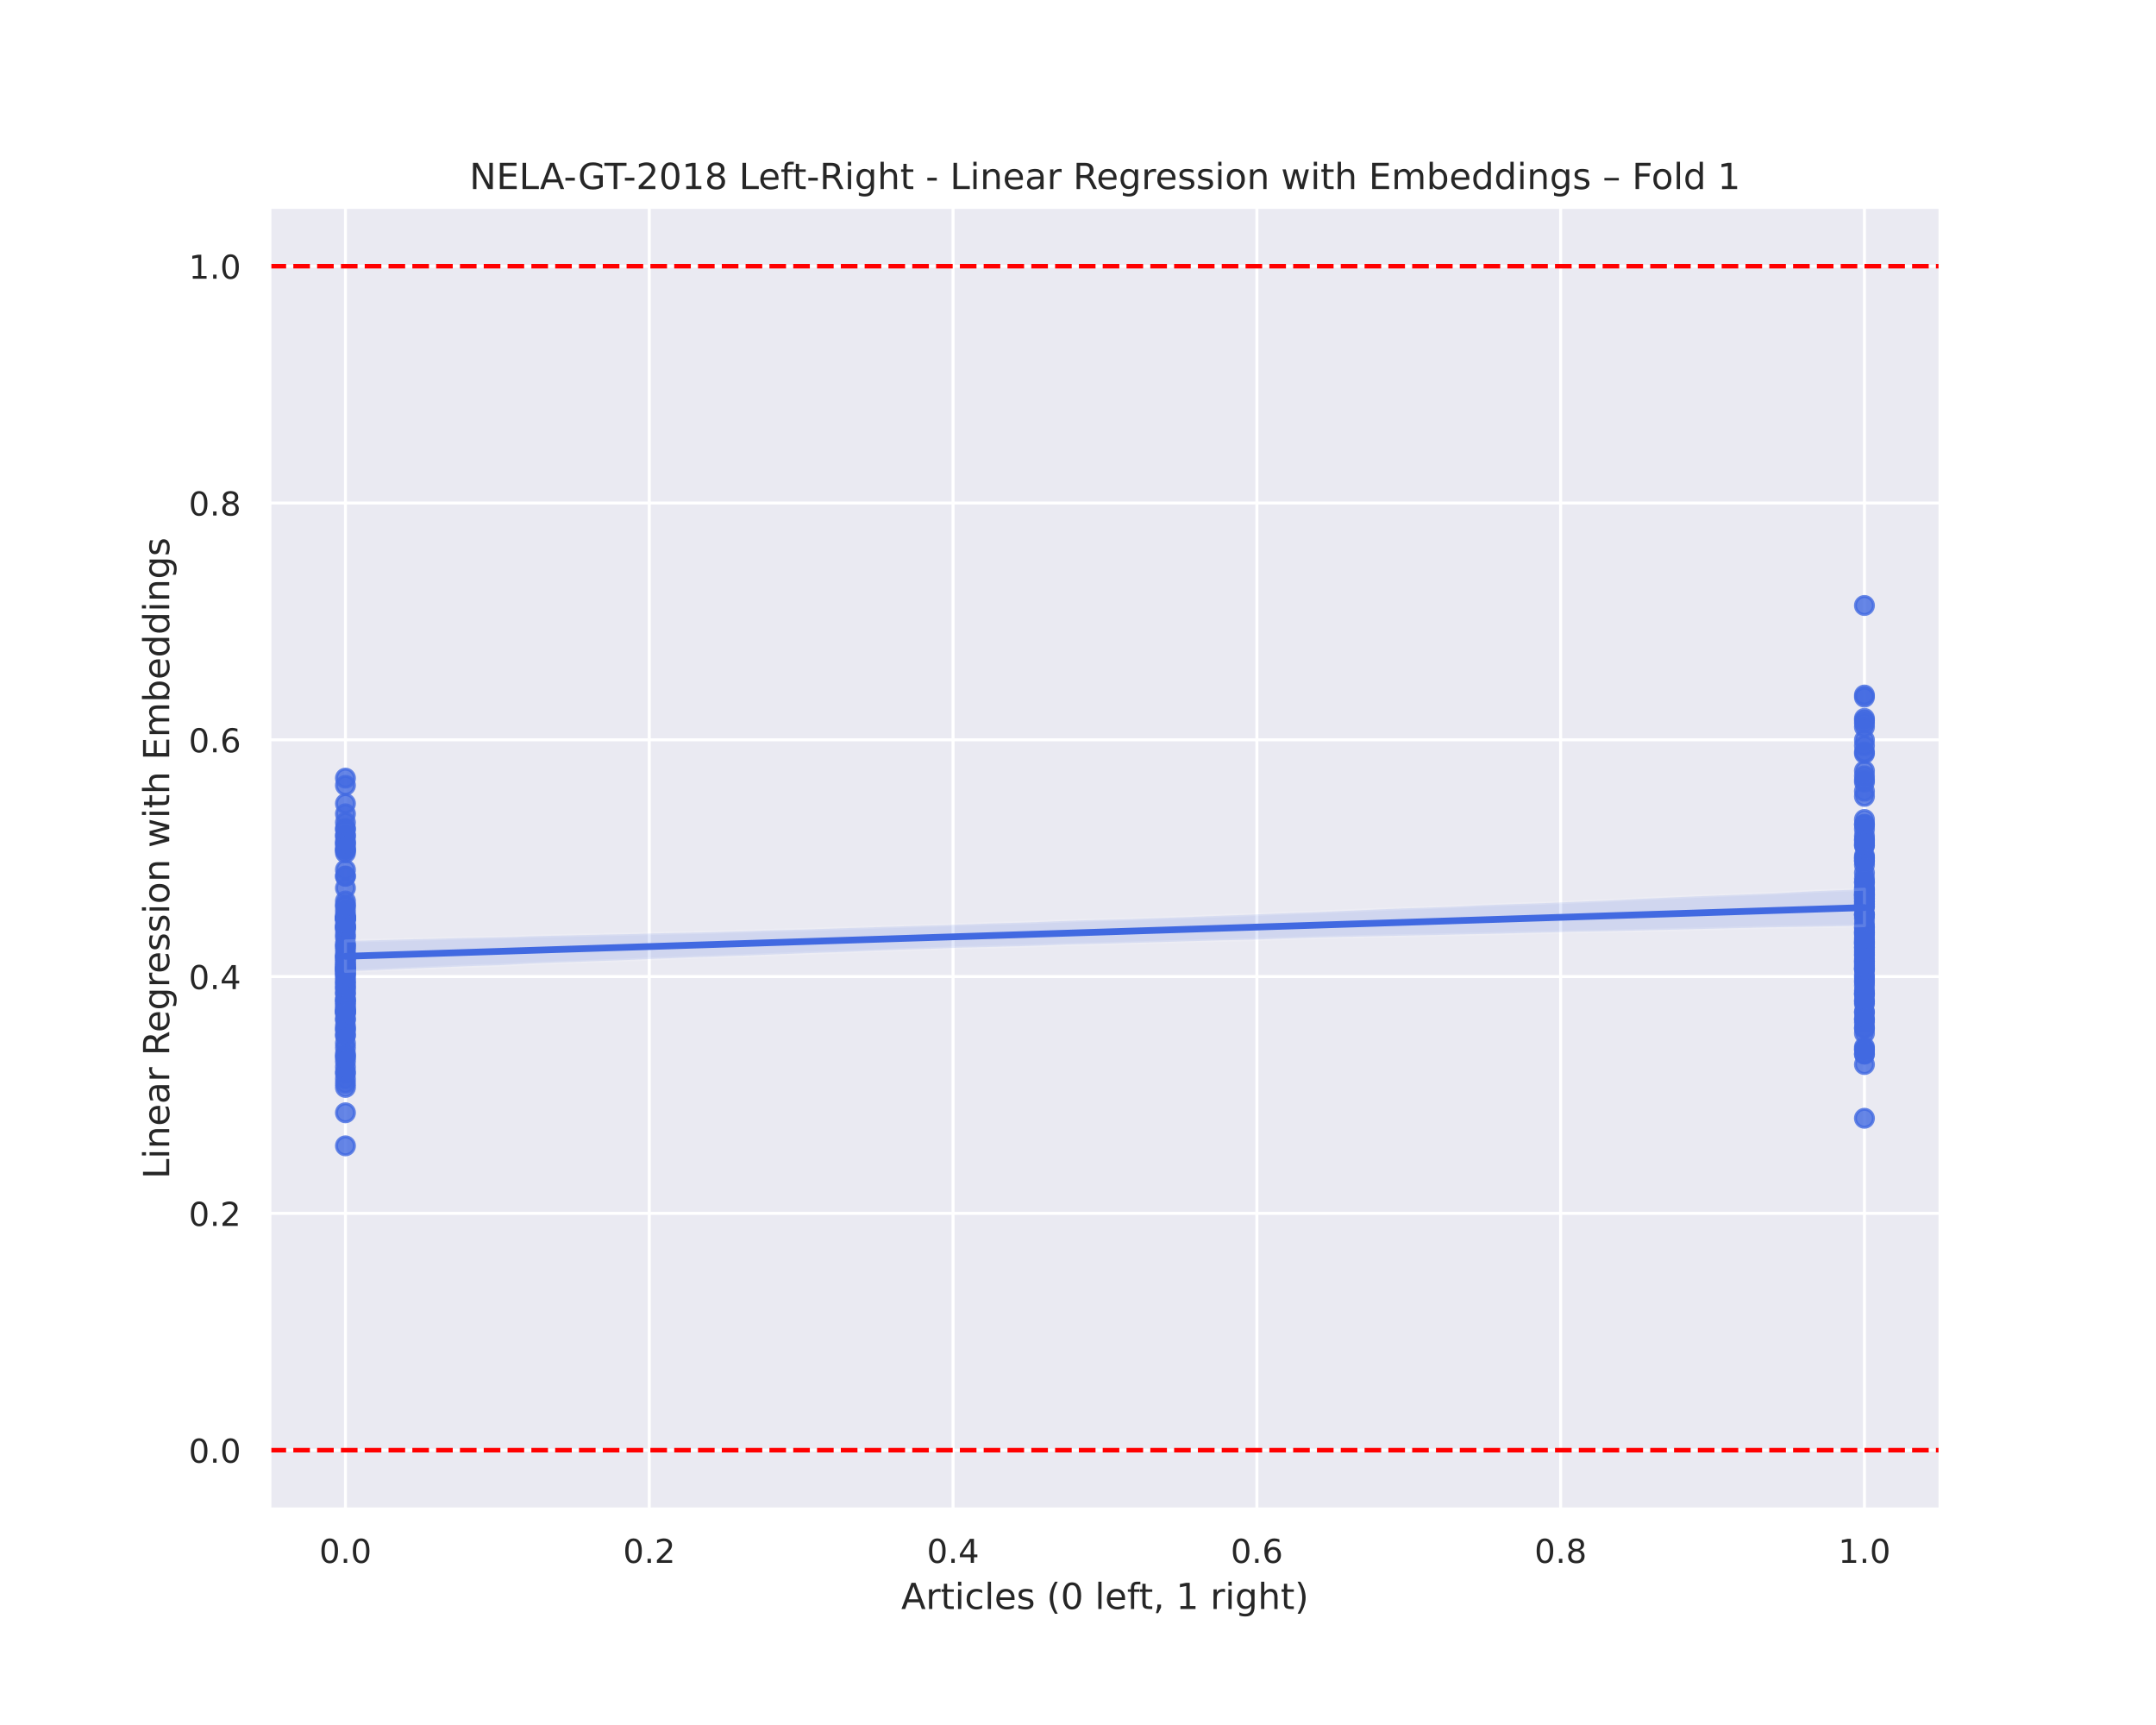 <?xml version="1.0" encoding="utf-8" standalone="no"?>
<!DOCTYPE svg PUBLIC "-//W3C//DTD SVG 1.1//EN"
  "http://www.w3.org/Graphics/SVG/1.1/DTD/svg11.dtd">
<!-- Created with matplotlib (https://matplotlib.org/) -->
<svg height="576pt" version="1.1" viewBox="0 0 720 576" width="720pt" xmlns="http://www.w3.org/2000/svg" xmlns:xlink="http://www.w3.org/1999/xlink">
 <defs>
  <style type="text/css">
*{stroke-linecap:butt;stroke-linejoin:round;}
  </style>
 </defs>
 <g id="figure_1">
  <g id="patch_1">
   <path d="M 0 576 
L 720 576 
L 720 0 
L 0 0 
z
" style="fill:#ffffff;"/>
  </g>
  <g id="axes_1">
   <g id="patch_2">
    <path d="M 90 504 
L 648 504 
L 648 69.12 
L 90 69.12 
z
" style="fill:#eaeaf2;"/>
   </g>
   <g id="matplotlib.axis_1">
    <g id="xtick_1">
     <g id="line2d_1">
      <path clip-path="url(#p091290e381)" d="M 115.364 504 
L 115.364 69.12 
" style="fill:none;stroke:#ffffff;stroke-linecap:round;"/>
     </g>
     <g id="text_1">
      <!-- 0.0 -->
      <defs>
       <path d="M 31.781 66.406 
Q 24.172 66.406 20.328 58.906 
Q 16.5 51.422 16.5 36.375 
Q 16.5 21.391 20.328 13.891 
Q 24.172 6.391 31.781 6.391 
Q 39.453 6.391 43.281 13.891 
Q 47.125 21.391 47.125 36.375 
Q 47.125 51.422 43.281 58.906 
Q 39.453 66.406 31.781 66.406 
z
M 31.781 74.219 
Q 44.047 74.219 50.516 64.516 
Q 56.984 54.828 56.984 36.375 
Q 56.984 17.969 50.516 8.266 
Q 44.047 -1.422 31.781 -1.422 
Q 19.531 -1.422 13.062 8.266 
Q 6.594 17.969 6.594 36.375 
Q 6.594 54.828 13.062 64.516 
Q 19.531 74.219 31.781 74.219 
z
" id="DejaVuSans-48"/>
       <path d="M 10.688 12.406 
L 21 12.406 
L 21 0 
L 10.688 0 
z
" id="DejaVuSans-46"/>
      </defs>
      <g style="fill:#262626;" transform="translate(106.617 521.858)scale(0.11 -0.11)">
       <use xlink:href="#DejaVuSans-48"/>
       <use x="63.623" xlink:href="#DejaVuSans-46"/>
       <use x="95.41" xlink:href="#DejaVuSans-48"/>
      </g>
     </g>
    </g>
    <g id="xtick_2">
     <g id="line2d_2">
      <path clip-path="url(#p091290e381)" d="M 216.818 504 
L 216.818 69.12 
" style="fill:none;stroke:#ffffff;stroke-linecap:round;"/>
     </g>
     <g id="text_2">
      <!-- 0.2 -->
      <defs>
       <path d="M 19.188 8.297 
L 53.609 8.297 
L 53.609 0 
L 7.328 0 
L 7.328 8.297 
Q 12.938 14.109 22.625 23.891 
Q 32.328 33.688 34.812 36.531 
Q 39.547 41.844 41.422 45.531 
Q 43.312 49.219 43.312 52.781 
Q 43.312 58.594 39.234 62.25 
Q 35.156 65.922 28.609 65.922 
Q 23.969 65.922 18.812 64.312 
Q 13.672 62.703 7.812 59.422 
L 7.812 69.391 
Q 13.766 71.781 18.938 73 
Q 24.125 74.219 28.422 74.219 
Q 39.75 74.219 46.484 68.547 
Q 53.219 62.891 53.219 53.422 
Q 53.219 48.922 51.531 44.891 
Q 49.859 40.875 45.406 35.406 
Q 44.188 33.984 37.641 27.219 
Q 31.109 20.453 19.188 8.297 
z
" id="DejaVuSans-50"/>
      </defs>
      <g style="fill:#262626;" transform="translate(208.071 521.858)scale(0.11 -0.11)">
       <use xlink:href="#DejaVuSans-48"/>
       <use x="63.623" xlink:href="#DejaVuSans-46"/>
       <use x="95.41" xlink:href="#DejaVuSans-50"/>
      </g>
     </g>
    </g>
    <g id="xtick_3">
     <g id="line2d_3">
      <path clip-path="url(#p091290e381)" d="M 318.273 504 
L 318.273 69.12 
" style="fill:none;stroke:#ffffff;stroke-linecap:round;"/>
     </g>
     <g id="text_3">
      <!-- 0.4 -->
      <defs>
       <path d="M 37.797 64.312 
L 12.891 25.391 
L 37.797 25.391 
z
M 35.203 72.906 
L 47.609 72.906 
L 47.609 25.391 
L 58.016 25.391 
L 58.016 17.188 
L 47.609 17.188 
L 47.609 0 
L 37.797 0 
L 37.797 17.188 
L 4.891 17.188 
L 4.891 26.703 
z
" id="DejaVuSans-52"/>
      </defs>
      <g style="fill:#262626;" transform="translate(309.526 521.858)scale(0.11 -0.11)">
       <use xlink:href="#DejaVuSans-48"/>
       <use x="63.623" xlink:href="#DejaVuSans-46"/>
       <use x="95.41" xlink:href="#DejaVuSans-52"/>
      </g>
     </g>
    </g>
    <g id="xtick_4">
     <g id="line2d_4">
      <path clip-path="url(#p091290e381)" d="M 419.727 504 
L 419.727 69.12 
" style="fill:none;stroke:#ffffff;stroke-linecap:round;"/>
     </g>
     <g id="text_4">
      <!-- 0.6 -->
      <defs>
       <path d="M 33.016 40.375 
Q 26.375 40.375 22.484 35.828 
Q 18.609 31.297 18.609 23.391 
Q 18.609 15.531 22.484 10.953 
Q 26.375 6.391 33.016 6.391 
Q 39.656 6.391 43.531 10.953 
Q 47.406 15.531 47.406 23.391 
Q 47.406 31.297 43.531 35.828 
Q 39.656 40.375 33.016 40.375 
z
M 52.594 71.297 
L 52.594 62.312 
Q 48.875 64.062 45.094 64.984 
Q 41.312 65.922 37.594 65.922 
Q 27.828 65.922 22.672 59.328 
Q 17.531 52.734 16.797 39.406 
Q 19.672 43.656 24.016 45.922 
Q 28.375 48.188 33.594 48.188 
Q 44.578 48.188 50.953 41.516 
Q 57.328 34.859 57.328 23.391 
Q 57.328 12.156 50.688 5.359 
Q 44.047 -1.422 33.016 -1.422 
Q 20.359 -1.422 13.672 8.266 
Q 6.984 17.969 6.984 36.375 
Q 6.984 53.656 15.188 63.938 
Q 23.391 74.219 37.203 74.219 
Q 40.922 74.219 44.703 73.484 
Q 48.484 72.75 52.594 71.297 
z
" id="DejaVuSans-54"/>
      </defs>
      <g style="fill:#262626;" transform="translate(410.981 521.858)scale(0.11 -0.11)">
       <use xlink:href="#DejaVuSans-48"/>
       <use x="63.623" xlink:href="#DejaVuSans-46"/>
       <use x="95.41" xlink:href="#DejaVuSans-54"/>
      </g>
     </g>
    </g>
    <g id="xtick_5">
     <g id="line2d_5">
      <path clip-path="url(#p091290e381)" d="M 521.182 504 
L 521.182 69.12 
" style="fill:none;stroke:#ffffff;stroke-linecap:round;"/>
     </g>
     <g id="text_5">
      <!-- 0.8 -->
      <defs>
       <path d="M 31.781 34.625 
Q 24.75 34.625 20.719 30.859 
Q 16.703 27.094 16.703 20.516 
Q 16.703 13.922 20.719 10.156 
Q 24.75 6.391 31.781 6.391 
Q 38.812 6.391 42.859 10.172 
Q 46.922 13.969 46.922 20.516 
Q 46.922 27.094 42.891 30.859 
Q 38.875 34.625 31.781 34.625 
z
M 21.922 38.812 
Q 15.578 40.375 12.031 44.719 
Q 8.5 49.078 8.5 55.328 
Q 8.5 64.062 14.719 69.141 
Q 20.953 74.219 31.781 74.219 
Q 42.672 74.219 48.875 69.141 
Q 55.078 64.062 55.078 55.328 
Q 55.078 49.078 51.531 44.719 
Q 48 40.375 41.703 38.812 
Q 48.828 37.156 52.797 32.312 
Q 56.781 27.484 56.781 20.516 
Q 56.781 9.906 50.312 4.234 
Q 43.844 -1.422 31.781 -1.422 
Q 19.734 -1.422 13.25 4.234 
Q 6.781 9.906 6.781 20.516 
Q 6.781 27.484 10.781 32.312 
Q 14.797 37.156 21.922 38.812 
z
M 18.312 54.391 
Q 18.312 48.734 21.844 45.562 
Q 25.391 42.391 31.781 42.391 
Q 38.141 42.391 41.719 45.562 
Q 45.312 48.734 45.312 54.391 
Q 45.312 60.062 41.719 63.234 
Q 38.141 66.406 31.781 66.406 
Q 25.391 66.406 21.844 63.234 
Q 18.312 60.062 18.312 54.391 
z
" id="DejaVuSans-56"/>
      </defs>
      <g style="fill:#262626;" transform="translate(512.435 521.858)scale(0.11 -0.11)">
       <use xlink:href="#DejaVuSans-48"/>
       <use x="63.623" xlink:href="#DejaVuSans-46"/>
       <use x="95.41" xlink:href="#DejaVuSans-56"/>
      </g>
     </g>
    </g>
    <g id="xtick_6">
     <g id="line2d_6">
      <path clip-path="url(#p091290e381)" d="M 622.636 504 
L 622.636 69.12 
" style="fill:none;stroke:#ffffff;stroke-linecap:round;"/>
     </g>
     <g id="text_6">
      <!-- 1.0 -->
      <defs>
       <path d="M 12.406 8.297 
L 28.516 8.297 
L 28.516 63.922 
L 10.984 60.406 
L 10.984 69.391 
L 28.422 72.906 
L 38.281 72.906 
L 38.281 8.297 
L 54.391 8.297 
L 54.391 0 
L 12.406 0 
z
" id="DejaVuSans-49"/>
      </defs>
      <g style="fill:#262626;" transform="translate(613.89 521.858)scale(0.11 -0.11)">
       <use xlink:href="#DejaVuSans-49"/>
       <use x="63.623" xlink:href="#DejaVuSans-46"/>
       <use x="95.41" xlink:href="#DejaVuSans-48"/>
      </g>
     </g>
    </g>
    <g id="text_7">
     <!-- Articles (0 left, 1 right) -->
     <defs>
      <path d="M 34.188 63.188 
L 20.797 26.906 
L 47.609 26.906 
z
M 28.609 72.906 
L 39.797 72.906 
L 67.578 0 
L 57.328 0 
L 50.688 18.703 
L 17.828 18.703 
L 11.188 0 
L 0.781 0 
z
" id="DejaVuSans-65"/>
      <path d="M 41.109 46.297 
Q 39.594 47.172 37.812 47.578 
Q 36.031 48 33.891 48 
Q 26.266 48 22.188 43.047 
Q 18.109 38.094 18.109 28.812 
L 18.109 0 
L 9.078 0 
L 9.078 54.688 
L 18.109 54.688 
L 18.109 46.188 
Q 20.953 51.172 25.484 53.578 
Q 30.031 56 36.531 56 
Q 37.453 56 38.578 55.875 
Q 39.703 55.766 41.062 55.516 
z
" id="DejaVuSans-114"/>
      <path d="M 18.312 70.219 
L 18.312 54.688 
L 36.812 54.688 
L 36.812 47.703 
L 18.312 47.703 
L 18.312 18.016 
Q 18.312 11.328 20.141 9.422 
Q 21.969 7.516 27.594 7.516 
L 36.812 7.516 
L 36.812 0 
L 27.594 0 
Q 17.188 0 13.234 3.875 
Q 9.281 7.766 9.281 18.016 
L 9.281 47.703 
L 2.688 47.703 
L 2.688 54.688 
L 9.281 54.688 
L 9.281 70.219 
z
" id="DejaVuSans-116"/>
      <path d="M 9.422 54.688 
L 18.406 54.688 
L 18.406 0 
L 9.422 0 
z
M 9.422 75.984 
L 18.406 75.984 
L 18.406 64.594 
L 9.422 64.594 
z
" id="DejaVuSans-105"/>
      <path d="M 48.781 52.594 
L 48.781 44.188 
Q 44.969 46.297 41.141 47.344 
Q 37.312 48.391 33.406 48.391 
Q 24.656 48.391 19.812 42.844 
Q 14.984 37.312 14.984 27.297 
Q 14.984 17.281 19.812 11.734 
Q 24.656 6.203 33.406 6.203 
Q 37.312 6.203 41.141 7.25 
Q 44.969 8.297 48.781 10.406 
L 48.781 2.094 
Q 45.016 0.344 40.984 -0.531 
Q 36.969 -1.422 32.422 -1.422 
Q 20.062 -1.422 12.781 6.344 
Q 5.516 14.109 5.516 27.297 
Q 5.516 40.672 12.859 48.328 
Q 20.219 56 33.016 56 
Q 37.156 56 41.109 55.141 
Q 45.062 54.297 48.781 52.594 
z
" id="DejaVuSans-99"/>
      <path d="M 9.422 75.984 
L 18.406 75.984 
L 18.406 0 
L 9.422 0 
z
" id="DejaVuSans-108"/>
      <path d="M 56.203 29.594 
L 56.203 25.203 
L 14.891 25.203 
Q 15.484 15.922 20.484 11.062 
Q 25.484 6.203 34.422 6.203 
Q 39.594 6.203 44.453 7.469 
Q 49.312 8.734 54.109 11.281 
L 54.109 2.781 
Q 49.266 0.734 44.188 -0.344 
Q 39.109 -1.422 33.891 -1.422 
Q 20.797 -1.422 13.156 6.188 
Q 5.516 13.812 5.516 26.812 
Q 5.516 40.234 12.766 48.109 
Q 20.016 56 32.328 56 
Q 43.359 56 49.781 48.891 
Q 56.203 41.797 56.203 29.594 
z
M 47.219 32.234 
Q 47.125 39.594 43.094 43.984 
Q 39.062 48.391 32.422 48.391 
Q 24.906 48.391 20.391 44.141 
Q 15.875 39.891 15.188 32.172 
z
" id="DejaVuSans-101"/>
      <path d="M 44.281 53.078 
L 44.281 44.578 
Q 40.484 46.531 36.375 47.5 
Q 32.281 48.484 27.875 48.484 
Q 21.188 48.484 17.844 46.438 
Q 14.5 44.391 14.5 40.281 
Q 14.5 37.156 16.891 35.375 
Q 19.281 33.594 26.516 31.984 
L 29.594 31.297 
Q 39.156 29.25 43.188 25.516 
Q 47.219 21.781 47.219 15.094 
Q 47.219 7.469 41.188 3.016 
Q 35.156 -1.422 24.609 -1.422 
Q 20.219 -1.422 15.453 -0.562 
Q 10.688 0.297 5.422 2 
L 5.422 11.281 
Q 10.406 8.688 15.234 7.391 
Q 20.062 6.109 24.812 6.109 
Q 31.156 6.109 34.562 8.281 
Q 37.984 10.453 37.984 14.406 
Q 37.984 18.062 35.516 20.016 
Q 33.062 21.969 24.703 23.781 
L 21.578 24.516 
Q 13.234 26.266 9.516 29.906 
Q 5.812 33.547 5.812 39.891 
Q 5.812 47.609 11.281 51.797 
Q 16.75 56 26.812 56 
Q 31.781 56 36.172 55.266 
Q 40.578 54.547 44.281 53.078 
z
" id="DejaVuSans-115"/>
      <path id="DejaVuSans-32"/>
      <path d="M 31 75.875 
Q 24.469 64.656 21.281 53.656 
Q 18.109 42.672 18.109 31.391 
Q 18.109 20.125 21.312 9.062 
Q 24.516 -2 31 -13.188 
L 23.188 -13.188 
Q 15.875 -1.703 12.234 9.375 
Q 8.594 20.453 8.594 31.391 
Q 8.594 42.281 12.203 53.312 
Q 15.828 64.359 23.188 75.875 
z
" id="DejaVuSans-40"/>
      <path d="M 37.109 75.984 
L 37.109 68.5 
L 28.516 68.5 
Q 23.688 68.5 21.797 66.547 
Q 19.922 64.594 19.922 59.516 
L 19.922 54.688 
L 34.719 54.688 
L 34.719 47.703 
L 19.922 47.703 
L 19.922 0 
L 10.891 0 
L 10.891 47.703 
L 2.297 47.703 
L 2.297 54.688 
L 10.891 54.688 
L 10.891 58.5 
Q 10.891 67.625 15.141 71.797 
Q 19.391 75.984 28.609 75.984 
z
" id="DejaVuSans-102"/>
      <path d="M 11.719 12.406 
L 22.016 12.406 
L 22.016 4 
L 14.016 -11.625 
L 7.719 -11.625 
L 11.719 4 
z
" id="DejaVuSans-44"/>
      <path d="M 45.406 27.984 
Q 45.406 37.75 41.375 43.109 
Q 37.359 48.484 30.078 48.484 
Q 22.859 48.484 18.828 43.109 
Q 14.797 37.75 14.797 27.984 
Q 14.797 18.266 18.828 12.891 
Q 22.859 7.516 30.078 7.516 
Q 37.359 7.516 41.375 12.891 
Q 45.406 18.266 45.406 27.984 
z
M 54.391 6.781 
Q 54.391 -7.172 48.188 -13.984 
Q 42 -20.797 29.203 -20.797 
Q 24.469 -20.797 20.266 -20.094 
Q 16.062 -19.391 12.109 -17.922 
L 12.109 -9.188 
Q 16.062 -11.328 19.922 -12.344 
Q 23.781 -13.375 27.781 -13.375 
Q 36.625 -13.375 41.016 -8.766 
Q 45.406 -4.156 45.406 5.172 
L 45.406 9.625 
Q 42.625 4.781 38.281 2.391 
Q 33.938 0 27.875 0 
Q 17.828 0 11.672 7.656 
Q 5.516 15.328 5.516 27.984 
Q 5.516 40.672 11.672 48.328 
Q 17.828 56 27.875 56 
Q 33.938 56 38.281 53.609 
Q 42.625 51.219 45.406 46.391 
L 45.406 54.688 
L 54.391 54.688 
z
" id="DejaVuSans-103"/>
      <path d="M 54.891 33.016 
L 54.891 0 
L 45.906 0 
L 45.906 32.719 
Q 45.906 40.484 42.875 44.328 
Q 39.844 48.188 33.797 48.188 
Q 26.516 48.188 22.312 43.547 
Q 18.109 38.922 18.109 30.906 
L 18.109 0 
L 9.078 0 
L 9.078 75.984 
L 18.109 75.984 
L 18.109 46.188 
Q 21.344 51.125 25.703 53.562 
Q 30.078 56 35.797 56 
Q 45.219 56 50.047 50.172 
Q 54.891 44.344 54.891 33.016 
z
" id="DejaVuSans-104"/>
      <path d="M 8.016 75.875 
L 15.828 75.875 
Q 23.141 64.359 26.781 53.312 
Q 30.422 42.281 30.422 31.391 
Q 30.422 20.453 26.781 9.375 
Q 23.141 -1.703 15.828 -13.188 
L 8.016 -13.188 
Q 14.5 -2 17.703 9.062 
Q 20.906 20.125 20.906 31.391 
Q 20.906 42.672 17.703 53.656 
Q 14.5 64.656 8.016 75.875 
z
" id="DejaVuSans-41"/>
     </defs>
     <g style="fill:#262626;" transform="translate(300.96 537.264)scale(0.12 -0.12)">
      <use xlink:href="#DejaVuSans-65"/>
      <use x="68.408" xlink:href="#DejaVuSans-114"/>
      <use x="109.521" xlink:href="#DejaVuSans-116"/>
      <use x="148.73" xlink:href="#DejaVuSans-105"/>
      <use x="176.514" xlink:href="#DejaVuSans-99"/>
      <use x="231.494" xlink:href="#DejaVuSans-108"/>
      <use x="259.277" xlink:href="#DejaVuSans-101"/>
      <use x="320.801" xlink:href="#DejaVuSans-115"/>
      <use x="372.9" xlink:href="#DejaVuSans-32"/>
      <use x="404.688" xlink:href="#DejaVuSans-40"/>
      <use x="443.701" xlink:href="#DejaVuSans-48"/>
      <use x="507.324" xlink:href="#DejaVuSans-32"/>
      <use x="539.111" xlink:href="#DejaVuSans-108"/>
      <use x="566.895" xlink:href="#DejaVuSans-101"/>
      <use x="628.418" xlink:href="#DejaVuSans-102"/>
      <use x="661.873" xlink:href="#DejaVuSans-116"/>
      <use x="701.082" xlink:href="#DejaVuSans-44"/>
      <use x="732.869" xlink:href="#DejaVuSans-32"/>
      <use x="764.656" xlink:href="#DejaVuSans-49"/>
      <use x="828.279" xlink:href="#DejaVuSans-32"/>
      <use x="860.066" xlink:href="#DejaVuSans-114"/>
      <use x="901.18" xlink:href="#DejaVuSans-105"/>
      <use x="928.963" xlink:href="#DejaVuSans-103"/>
      <use x="992.439" xlink:href="#DejaVuSans-104"/>
      <use x="1055.818" xlink:href="#DejaVuSans-116"/>
      <use x="1095.027" xlink:href="#DejaVuSans-41"/>
     </g>
    </g>
   </g>
   <g id="matplotlib.axis_2">
    <g id="ytick_1">
     <g id="line2d_7">
      <path clip-path="url(#p091290e381)" d="M 90 484.233 
L 648 484.233 
" style="fill:none;stroke:#ffffff;stroke-linecap:round;"/>
     </g>
     <g id="text_8">
      <!-- 0.0 -->
      <g style="fill:#262626;" transform="translate(63.007 488.412)scale(0.11 -0.11)">
       <use xlink:href="#DejaVuSans-48"/>
       <use x="63.623" xlink:href="#DejaVuSans-46"/>
       <use x="95.41" xlink:href="#DejaVuSans-48"/>
      </g>
     </g>
    </g>
    <g id="ytick_2">
     <g id="line2d_8">
      <path clip-path="url(#p091290e381)" d="M 90 405.164 
L 648 405.164 
" style="fill:none;stroke:#ffffff;stroke-linecap:round;"/>
     </g>
     <g id="text_9">
      <!-- 0.2 -->
      <g style="fill:#262626;" transform="translate(63.007 409.343)scale(0.11 -0.11)">
       <use xlink:href="#DejaVuSans-48"/>
       <use x="63.623" xlink:href="#DejaVuSans-46"/>
       <use x="95.41" xlink:href="#DejaVuSans-50"/>
      </g>
     </g>
    </g>
    <g id="ytick_3">
     <g id="line2d_9">
      <path clip-path="url(#p091290e381)" d="M 90 326.095 
L 648 326.095 
" style="fill:none;stroke:#ffffff;stroke-linecap:round;"/>
     </g>
     <g id="text_10">
      <!-- 0.4 -->
      <g style="fill:#262626;" transform="translate(63.007 330.274)scale(0.11 -0.11)">
       <use xlink:href="#DejaVuSans-48"/>
       <use x="63.623" xlink:href="#DejaVuSans-46"/>
       <use x="95.41" xlink:href="#DejaVuSans-52"/>
      </g>
     </g>
    </g>
    <g id="ytick_4">
     <g id="line2d_10">
      <path clip-path="url(#p091290e381)" d="M 90 247.025 
L 648 247.025 
" style="fill:none;stroke:#ffffff;stroke-linecap:round;"/>
     </g>
     <g id="text_11">
      <!-- 0.6 -->
      <g style="fill:#262626;" transform="translate(63.007 251.205)scale(0.11 -0.11)">
       <use xlink:href="#DejaVuSans-48"/>
       <use x="63.623" xlink:href="#DejaVuSans-46"/>
       <use x="95.41" xlink:href="#DejaVuSans-54"/>
      </g>
     </g>
    </g>
    <g id="ytick_5">
     <g id="line2d_11">
      <path clip-path="url(#p091290e381)" d="M 90 167.956 
L 648 167.956 
" style="fill:none;stroke:#ffffff;stroke-linecap:round;"/>
     </g>
     <g id="text_12">
      <!-- 0.8 -->
      <g style="fill:#262626;" transform="translate(63.007 172.136)scale(0.11 -0.11)">
       <use xlink:href="#DejaVuSans-48"/>
       <use x="63.623" xlink:href="#DejaVuSans-46"/>
       <use x="95.41" xlink:href="#DejaVuSans-56"/>
      </g>
     </g>
    </g>
    <g id="ytick_6">
     <g id="line2d_12">
      <path clip-path="url(#p091290e381)" d="M 90 88.887 
L 648 88.887 
" style="fill:none;stroke:#ffffff;stroke-linecap:round;"/>
     </g>
     <g id="text_13">
      <!-- 1.0 -->
      <g style="fill:#262626;" transform="translate(63.007 93.066)scale(0.11 -0.11)">
       <use xlink:href="#DejaVuSans-49"/>
       <use x="63.623" xlink:href="#DejaVuSans-46"/>
       <use x="95.41" xlink:href="#DejaVuSans-48"/>
      </g>
     </g>
    </g>
    <g id="text_14">
     <!-- Linear Regression with Embeddings -->
     <defs>
      <path d="M 9.812 72.906 
L 19.672 72.906 
L 19.672 8.297 
L 55.172 8.297 
L 55.172 0 
L 9.812 0 
z
" id="DejaVuSans-76"/>
      <path d="M 54.891 33.016 
L 54.891 0 
L 45.906 0 
L 45.906 32.719 
Q 45.906 40.484 42.875 44.328 
Q 39.844 48.188 33.797 48.188 
Q 26.516 48.188 22.312 43.547 
Q 18.109 38.922 18.109 30.906 
L 18.109 0 
L 9.078 0 
L 9.078 54.688 
L 18.109 54.688 
L 18.109 46.188 
Q 21.344 51.125 25.703 53.562 
Q 30.078 56 35.797 56 
Q 45.219 56 50.047 50.172 
Q 54.891 44.344 54.891 33.016 
z
" id="DejaVuSans-110"/>
      <path d="M 34.281 27.484 
Q 23.391 27.484 19.188 25 
Q 14.984 22.516 14.984 16.5 
Q 14.984 11.719 18.141 8.906 
Q 21.297 6.109 26.703 6.109 
Q 34.188 6.109 38.703 11.406 
Q 43.219 16.703 43.219 25.484 
L 43.219 27.484 
z
M 52.203 31.203 
L 52.203 0 
L 43.219 0 
L 43.219 8.297 
Q 40.141 3.328 35.547 0.953 
Q 30.953 -1.422 24.312 -1.422 
Q 15.922 -1.422 10.953 3.297 
Q 6 8.016 6 15.922 
Q 6 25.141 12.172 29.828 
Q 18.359 34.516 30.609 34.516 
L 43.219 34.516 
L 43.219 35.406 
Q 43.219 41.609 39.141 45 
Q 35.062 48.391 27.688 48.391 
Q 23 48.391 18.547 47.266 
Q 14.109 46.141 10.016 43.891 
L 10.016 52.203 
Q 14.938 54.109 19.578 55.047 
Q 24.219 56 28.609 56 
Q 40.484 56 46.344 49.844 
Q 52.203 43.703 52.203 31.203 
z
" id="DejaVuSans-97"/>
      <path d="M 44.391 34.188 
Q 47.562 33.109 50.562 29.594 
Q 53.562 26.078 56.594 19.922 
L 66.609 0 
L 56 0 
L 46.688 18.703 
Q 43.062 26.031 39.672 28.422 
Q 36.281 30.812 30.422 30.812 
L 19.672 30.812 
L 19.672 0 
L 9.812 0 
L 9.812 72.906 
L 32.078 72.906 
Q 44.578 72.906 50.734 67.672 
Q 56.891 62.453 56.891 51.906 
Q 56.891 45.016 53.688 40.469 
Q 50.484 35.938 44.391 34.188 
z
M 19.672 64.797 
L 19.672 38.922 
L 32.078 38.922 
Q 39.203 38.922 42.844 42.219 
Q 46.484 45.516 46.484 51.906 
Q 46.484 58.297 42.844 61.547 
Q 39.203 64.797 32.078 64.797 
z
" id="DejaVuSans-82"/>
      <path d="M 30.609 48.391 
Q 23.391 48.391 19.188 42.75 
Q 14.984 37.109 14.984 27.297 
Q 14.984 17.484 19.156 11.844 
Q 23.344 6.203 30.609 6.203 
Q 37.797 6.203 41.984 11.859 
Q 46.188 17.531 46.188 27.297 
Q 46.188 37.016 41.984 42.703 
Q 37.797 48.391 30.609 48.391 
z
M 30.609 56 
Q 42.328 56 49.016 48.375 
Q 55.719 40.766 55.719 27.297 
Q 55.719 13.875 49.016 6.219 
Q 42.328 -1.422 30.609 -1.422 
Q 18.844 -1.422 12.172 6.219 
Q 5.516 13.875 5.516 27.297 
Q 5.516 40.766 12.172 48.375 
Q 18.844 56 30.609 56 
z
" id="DejaVuSans-111"/>
      <path d="M 4.203 54.688 
L 13.188 54.688 
L 24.422 12.016 
L 35.594 54.688 
L 46.188 54.688 
L 57.422 12.016 
L 68.609 54.688 
L 77.594 54.688 
L 63.281 0 
L 52.688 0 
L 40.922 44.828 
L 29.109 0 
L 18.5 0 
z
" id="DejaVuSans-119"/>
      <path d="M 9.812 72.906 
L 55.906 72.906 
L 55.906 64.594 
L 19.672 64.594 
L 19.672 43.016 
L 54.391 43.016 
L 54.391 34.719 
L 19.672 34.719 
L 19.672 8.297 
L 56.781 8.297 
L 56.781 0 
L 9.812 0 
z
" id="DejaVuSans-69"/>
      <path d="M 52 44.188 
Q 55.375 50.25 60.062 53.125 
Q 64.75 56 71.094 56 
Q 79.641 56 84.281 50.016 
Q 88.922 44.047 88.922 33.016 
L 88.922 0 
L 79.891 0 
L 79.891 32.719 
Q 79.891 40.578 77.094 44.375 
Q 74.312 48.188 68.609 48.188 
Q 61.625 48.188 57.562 43.547 
Q 53.516 38.922 53.516 30.906 
L 53.516 0 
L 44.484 0 
L 44.484 32.719 
Q 44.484 40.625 41.703 44.406 
Q 38.922 48.188 33.109 48.188 
Q 26.219 48.188 22.156 43.531 
Q 18.109 38.875 18.109 30.906 
L 18.109 0 
L 9.078 0 
L 9.078 54.688 
L 18.109 54.688 
L 18.109 46.188 
Q 21.188 51.219 25.484 53.609 
Q 29.781 56 35.688 56 
Q 41.656 56 45.828 52.969 
Q 50 49.953 52 44.188 
z
" id="DejaVuSans-109"/>
      <path d="M 48.688 27.297 
Q 48.688 37.203 44.609 42.844 
Q 40.531 48.484 33.406 48.484 
Q 26.266 48.484 22.188 42.844 
Q 18.109 37.203 18.109 27.297 
Q 18.109 17.391 22.188 11.75 
Q 26.266 6.109 33.406 6.109 
Q 40.531 6.109 44.609 11.75 
Q 48.688 17.391 48.688 27.297 
z
M 18.109 46.391 
Q 20.953 51.266 25.266 53.625 
Q 29.594 56 35.594 56 
Q 45.562 56 51.781 48.094 
Q 58.016 40.188 58.016 27.297 
Q 58.016 14.406 51.781 6.484 
Q 45.562 -1.422 35.594 -1.422 
Q 29.594 -1.422 25.266 0.953 
Q 20.953 3.328 18.109 8.203 
L 18.109 0 
L 9.078 0 
L 9.078 75.984 
L 18.109 75.984 
z
" id="DejaVuSans-98"/>
      <path d="M 45.406 46.391 
L 45.406 75.984 
L 54.391 75.984 
L 54.391 0 
L 45.406 0 
L 45.406 8.203 
Q 42.578 3.328 38.25 0.953 
Q 33.938 -1.422 27.875 -1.422 
Q 17.969 -1.422 11.734 6.484 
Q 5.516 14.406 5.516 27.297 
Q 5.516 40.188 11.734 48.094 
Q 17.969 56 27.875 56 
Q 33.938 56 38.25 53.625 
Q 42.578 51.266 45.406 46.391 
z
M 14.797 27.297 
Q 14.797 17.391 18.875 11.75 
Q 22.953 6.109 30.078 6.109 
Q 37.203 6.109 41.297 11.75 
Q 45.406 17.391 45.406 27.297 
Q 45.406 37.203 41.297 42.844 
Q 37.203 48.484 30.078 48.484 
Q 22.953 48.484 18.875 42.844 
Q 14.797 37.203 14.797 27.297 
z
" id="DejaVuSans-100"/>
     </defs>
     <g style="fill:#262626;" transform="translate(56.511 393.631)rotate(-90)scale(0.12 -0.12)">
      <use xlink:href="#DejaVuSans-76"/>
      <use x="55.713" xlink:href="#DejaVuSans-105"/>
      <use x="83.496" xlink:href="#DejaVuSans-110"/>
      <use x="146.875" xlink:href="#DejaVuSans-101"/>
      <use x="208.398" xlink:href="#DejaVuSans-97"/>
      <use x="269.678" xlink:href="#DejaVuSans-114"/>
      <use x="310.791" xlink:href="#DejaVuSans-32"/>
      <use x="342.578" xlink:href="#DejaVuSans-82"/>
      <use x="407.561" xlink:href="#DejaVuSans-101"/>
      <use x="469.084" xlink:href="#DejaVuSans-103"/>
      <use x="532.561" xlink:href="#DejaVuSans-114"/>
      <use x="571.424" xlink:href="#DejaVuSans-101"/>
      <use x="632.947" xlink:href="#DejaVuSans-115"/>
      <use x="685.047" xlink:href="#DejaVuSans-115"/>
      <use x="737.146" xlink:href="#DejaVuSans-105"/>
      <use x="764.93" xlink:href="#DejaVuSans-111"/>
      <use x="826.111" xlink:href="#DejaVuSans-110"/>
      <use x="889.49" xlink:href="#DejaVuSans-32"/>
      <use x="921.277" xlink:href="#DejaVuSans-119"/>
      <use x="1003.064" xlink:href="#DejaVuSans-105"/>
      <use x="1030.848" xlink:href="#DejaVuSans-116"/>
      <use x="1070.057" xlink:href="#DejaVuSans-104"/>
      <use x="1133.436" xlink:href="#DejaVuSans-32"/>
      <use x="1165.223" xlink:href="#DejaVuSans-69"/>
      <use x="1228.406" xlink:href="#DejaVuSans-109"/>
      <use x="1325.818" xlink:href="#DejaVuSans-98"/>
      <use x="1389.295" xlink:href="#DejaVuSans-101"/>
      <use x="1450.818" xlink:href="#DejaVuSans-100"/>
      <use x="1514.295" xlink:href="#DejaVuSans-100"/>
      <use x="1577.771" xlink:href="#DejaVuSans-105"/>
      <use x="1605.555" xlink:href="#DejaVuSans-110"/>
      <use x="1668.934" xlink:href="#DejaVuSans-103"/>
      <use x="1732.41" xlink:href="#DejaVuSans-115"/>
     </g>
    </g>
   </g>
   <g id="PathCollection_1">
    <defs>
     <path d="M 0 3 
C 0.796 3 1.559 2.684 2.121 2.121 
C 2.684 1.559 3 0.796 3 0 
C 3 -0.796 2.684 -1.559 2.121 -2.121 
C 1.559 -2.684 0.796 -3 0 -3 
C -0.796 -3 -1.559 -2.684 -2.121 -2.121 
C -2.684 -1.559 -3 -0.796 -3 0 
C -3 0.796 -2.684 1.559 -2.121 2.121 
C -1.559 2.684 -0.796 3 0 3 
z
" id="m9369496084" style="stroke:#4169e1;stroke-opacity:0.8;"/>
    </defs>
    <g clip-path="url(#p091290e381)">
     <use style="fill:#4169e1;fill-opacity:0.8;stroke:#4169e1;stroke-opacity:0.8;" x="115.364" xlink:href="#m9369496084" y="300.845"/>
     <use style="fill:#4169e1;fill-opacity:0.8;stroke:#4169e1;stroke-opacity:0.8;" x="622.636" xlink:href="#m9369496084" y="319.046"/>
     <use style="fill:#4169e1;fill-opacity:0.8;stroke:#4169e1;stroke-opacity:0.8;" x="622.636" xlink:href="#m9369496084" y="294.655"/>
     <use style="fill:#4169e1;fill-opacity:0.8;stroke:#4169e1;stroke-opacity:0.8;" x="115.364" xlink:href="#m9369496084" y="328.11"/>
     <use style="fill:#4169e1;fill-opacity:0.8;stroke:#4169e1;stroke-opacity:0.8;" x="622.636" xlink:href="#m9369496084" y="330.759"/>
     <use style="fill:#4169e1;fill-opacity:0.8;stroke:#4169e1;stroke-opacity:0.8;" x="115.364" xlink:href="#m9369496084" y="284.801"/>
     <use style="fill:#4169e1;fill-opacity:0.8;stroke:#4169e1;stroke-opacity:0.8;" x="115.364" xlink:href="#m9369496084" y="306.568"/>
     <use style="fill:#4169e1;fill-opacity:0.8;stroke:#4169e1;stroke-opacity:0.8;" x="622.636" xlink:href="#m9369496084" y="373.406"/>
     <use style="fill:#4169e1;fill-opacity:0.8;stroke:#4169e1;stroke-opacity:0.8;" x="622.636" xlink:href="#m9369496084" y="273.633"/>
     <use style="fill:#4169e1;fill-opacity:0.8;stroke:#4169e1;stroke-opacity:0.8;" x="622.636" xlink:href="#m9369496084" y="298.384"/>
     <use style="fill:#4169e1;fill-opacity:0.8;stroke:#4169e1;stroke-opacity:0.8;" x="622.636" xlink:href="#m9369496084" y="251.08"/>
     <use style="fill:#4169e1;fill-opacity:0.8;stroke:#4169e1;stroke-opacity:0.8;" x="115.364" xlink:href="#m9369496084" y="268.324"/>
     <use style="fill:#4169e1;fill-opacity:0.8;stroke:#4169e1;stroke-opacity:0.8;" x="622.636" xlink:href="#m9369496084" y="302.062"/>
     <use style="fill:#4169e1;fill-opacity:0.8;stroke:#4169e1;stroke-opacity:0.8;" x="115.364" xlink:href="#m9369496084" y="352.695"/>
     <use style="fill:#4169e1;fill-opacity:0.8;stroke:#4169e1;stroke-opacity:0.8;" x="622.636" xlink:href="#m9369496084" y="265.934"/>
     <use style="fill:#4169e1;fill-opacity:0.8;stroke:#4169e1;stroke-opacity:0.8;" x="622.636" xlink:href="#m9369496084" y="286.591"/>
     <use style="fill:#4169e1;fill-opacity:0.8;stroke:#4169e1;stroke-opacity:0.8;" x="622.636" xlink:href="#m9369496084" y="316.325"/>
     <use style="fill:#4169e1;fill-opacity:0.8;stroke:#4169e1;stroke-opacity:0.8;" x="622.636" xlink:href="#m9369496084" y="302.749"/>
     <use style="fill:#4169e1;fill-opacity:0.8;stroke:#4169e1;stroke-opacity:0.8;" x="622.636" xlink:href="#m9369496084" y="331.536"/>
     <use style="fill:#4169e1;fill-opacity:0.8;stroke:#4169e1;stroke-opacity:0.8;" x="115.364" xlink:href="#m9369496084" y="320.749"/>
     <use style="fill:#4169e1;fill-opacity:0.8;stroke:#4169e1;stroke-opacity:0.8;" x="622.636" xlink:href="#m9369496084" y="257.371"/>
     <use style="fill:#4169e1;fill-opacity:0.8;stroke:#4169e1;stroke-opacity:0.8;" x="115.364" xlink:href="#m9369496084" y="323.763"/>
     <use style="fill:#4169e1;fill-opacity:0.8;stroke:#4169e1;stroke-opacity:0.8;" x="115.364" xlink:href="#m9369496084" y="283.48"/>
     <use style="fill:#4169e1;fill-opacity:0.8;stroke:#4169e1;stroke-opacity:0.8;" x="115.364" xlink:href="#m9369496084" y="305.987"/>
     <use style="fill:#4169e1;fill-opacity:0.8;stroke:#4169e1;stroke-opacity:0.8;" x="622.636" xlink:href="#m9369496084" y="275.235"/>
     <use style="fill:#4169e1;fill-opacity:0.8;stroke:#4169e1;stroke-opacity:0.8;" x="622.636" xlink:href="#m9369496084" y="232.784"/>
     <use style="fill:#4169e1;fill-opacity:0.8;stroke:#4169e1;stroke-opacity:0.8;" x="115.364" xlink:href="#m9369496084" y="382.608"/>
     <use style="fill:#4169e1;fill-opacity:0.8;stroke:#4169e1;stroke-opacity:0.8;" x="115.364" xlink:href="#m9369496084" y="371.57"/>
     <use style="fill:#4169e1;fill-opacity:0.8;stroke:#4169e1;stroke-opacity:0.8;" x="115.364" xlink:href="#m9369496084" y="340.142"/>
     <use style="fill:#4169e1;fill-opacity:0.8;stroke:#4169e1;stroke-opacity:0.8;" x="622.636" xlink:href="#m9369496084" y="239.883"/>
     <use style="fill:#4169e1;fill-opacity:0.8;stroke:#4169e1;stroke-opacity:0.8;" x="622.636" xlink:href="#m9369496084" y="300.08"/>
     <use style="fill:#4169e1;fill-opacity:0.8;stroke:#4169e1;stroke-opacity:0.8;" x="622.636" xlink:href="#m9369496084" y="296.979"/>
     <use style="fill:#4169e1;fill-opacity:0.8;stroke:#4169e1;stroke-opacity:0.8;" x="115.364" xlink:href="#m9369496084" y="328.667"/>
     <use style="fill:#4169e1;fill-opacity:0.8;stroke:#4169e1;stroke-opacity:0.8;" x="622.636" xlink:href="#m9369496084" y="260.363"/>
     <use style="fill:#4169e1;fill-opacity:0.8;stroke:#4169e1;stroke-opacity:0.8;" x="622.636" xlink:href="#m9369496084" y="299.437"/>
     <use style="fill:#4169e1;fill-opacity:0.8;stroke:#4169e1;stroke-opacity:0.8;" x="115.364" xlink:href="#m9369496084" y="259.825"/>
     <use style="fill:#4169e1;fill-opacity:0.8;stroke:#4169e1;stroke-opacity:0.8;" x="115.364" xlink:href="#m9369496084" y="284.034"/>
     <use style="fill:#4169e1;fill-opacity:0.8;stroke:#4169e1;stroke-opacity:0.8;" x="622.636" xlink:href="#m9369496084" y="341.436"/>
     <use style="fill:#4169e1;fill-opacity:0.8;stroke:#4169e1;stroke-opacity:0.8;" x="622.636" xlink:href="#m9369496084" y="313.834"/>
     <use style="fill:#4169e1;fill-opacity:0.8;stroke:#4169e1;stroke-opacity:0.8;" x="622.636" xlink:href="#m9369496084" y="297.326"/>
     <use style="fill:#4169e1;fill-opacity:0.8;stroke:#4169e1;stroke-opacity:0.8;" x="622.636" xlink:href="#m9369496084" y="297.955"/>
     <use style="fill:#4169e1;fill-opacity:0.8;stroke:#4169e1;stroke-opacity:0.8;" x="622.636" xlink:href="#m9369496084" y="264.195"/>
     <use style="fill:#4169e1;fill-opacity:0.8;stroke:#4169e1;stroke-opacity:0.8;" x="115.364" xlink:href="#m9369496084" y="351.784"/>
     <use style="fill:#4169e1;fill-opacity:0.8;stroke:#4169e1;stroke-opacity:0.8;" x="622.636" xlink:href="#m9369496084" y="320.916"/>
     <use style="fill:#4169e1;fill-opacity:0.8;stroke:#4169e1;stroke-opacity:0.8;" x="115.364" xlink:href="#m9369496084" y="313.01"/>
     <use style="fill:#4169e1;fill-opacity:0.8;stroke:#4169e1;stroke-opacity:0.8;" x="115.364" xlink:href="#m9369496084" y="342.543"/>
     <use style="fill:#4169e1;fill-opacity:0.8;stroke:#4169e1;stroke-opacity:0.8;" x="115.364" xlink:href="#m9369496084" y="314.96"/>
     <use style="fill:#4169e1;fill-opacity:0.8;stroke:#4169e1;stroke-opacity:0.8;" x="622.636" xlink:href="#m9369496084" y="310.917"/>
     <use style="fill:#4169e1;fill-opacity:0.8;stroke:#4169e1;stroke-opacity:0.8;" x="622.636" xlink:href="#m9369496084" y="340.355"/>
     <use style="fill:#4169e1;fill-opacity:0.8;stroke:#4169e1;stroke-opacity:0.8;" x="622.636" xlink:href="#m9369496084" y="337.891"/>
     <use style="fill:#4169e1;fill-opacity:0.8;stroke:#4169e1;stroke-opacity:0.8;" x="115.364" xlink:href="#m9369496084" y="306.422"/>
     <use style="fill:#4169e1;fill-opacity:0.8;stroke:#4169e1;stroke-opacity:0.8;" x="115.364" xlink:href="#m9369496084" y="271.74"/>
     <use style="fill:#4169e1;fill-opacity:0.8;stroke:#4169e1;stroke-opacity:0.8;" x="622.636" xlink:href="#m9369496084" y="296.599"/>
     <use style="fill:#4169e1;fill-opacity:0.8;stroke:#4169e1;stroke-opacity:0.8;" x="622.636" xlink:href="#m9369496084" y="285.759"/>
     <use style="fill:#4169e1;fill-opacity:0.8;stroke:#4169e1;stroke-opacity:0.8;" x="115.364" xlink:href="#m9369496084" y="348.333"/>
     <use style="fill:#4169e1;fill-opacity:0.8;stroke:#4169e1;stroke-opacity:0.8;" x="622.636" xlink:href="#m9369496084" y="309.547"/>
     <use style="fill:#4169e1;fill-opacity:0.8;stroke:#4169e1;stroke-opacity:0.8;" x="622.636" xlink:href="#m9369496084" y="350.274"/>
     <use style="fill:#4169e1;fill-opacity:0.8;stroke:#4169e1;stroke-opacity:0.8;" x="115.364" xlink:href="#m9369496084" y="262.25"/>
     <use style="fill:#4169e1;fill-opacity:0.8;stroke:#4169e1;stroke-opacity:0.8;" x="622.636" xlink:href="#m9369496084" y="305.567"/>
     <use style="fill:#4169e1;fill-opacity:0.8;stroke:#4169e1;stroke-opacity:0.8;" x="115.364" xlink:href="#m9369496084" y="309.342"/>
     <use style="fill:#4169e1;fill-opacity:0.8;stroke:#4169e1;stroke-opacity:0.8;" x="115.364" xlink:href="#m9369496084" y="331.575"/>
     <use style="fill:#4169e1;fill-opacity:0.8;stroke:#4169e1;stroke-opacity:0.8;" x="115.364" xlink:href="#m9369496084" y="316.063"/>
     <use style="fill:#4169e1;fill-opacity:0.8;stroke:#4169e1;stroke-opacity:0.8;" x="115.364" xlink:href="#m9369496084" y="290.42"/>
     <use style="fill:#4169e1;fill-opacity:0.8;stroke:#4169e1;stroke-opacity:0.8;" x="622.636" xlink:href="#m9369496084" y="314.531"/>
     <use style="fill:#4169e1;fill-opacity:0.8;stroke:#4169e1;stroke-opacity:0.8;" x="115.364" xlink:href="#m9369496084" y="338.439"/>
     <use style="fill:#4169e1;fill-opacity:0.8;stroke:#4169e1;stroke-opacity:0.8;" x="622.636" xlink:href="#m9369496084" y="321.627"/>
     <use style="fill:#4169e1;fill-opacity:0.8;stroke:#4169e1;stroke-opacity:0.8;" x="115.364" xlink:href="#m9369496084" y="329.862"/>
     <use style="fill:#4169e1;fill-opacity:0.8;stroke:#4169e1;stroke-opacity:0.8;" x="115.364" xlink:href="#m9369496084" y="325.405"/>
     <use style="fill:#4169e1;fill-opacity:0.8;stroke:#4169e1;stroke-opacity:0.8;" x="622.636" xlink:href="#m9369496084" y="351.978"/>
     <use style="fill:#4169e1;fill-opacity:0.8;stroke:#4169e1;stroke-opacity:0.8;" x="622.636" xlink:href="#m9369496084" y="315.057"/>
     <use style="fill:#4169e1;fill-opacity:0.8;stroke:#4169e1;stroke-opacity:0.8;" x="115.364" xlink:href="#m9369496084" y="337.832"/>
     <use style="fill:#4169e1;fill-opacity:0.8;stroke:#4169e1;stroke-opacity:0.8;" x="115.364" xlink:href="#m9369496084" y="349.865"/>
     <use style="fill:#4169e1;fill-opacity:0.8;stroke:#4169e1;stroke-opacity:0.8;" x="115.364" xlink:href="#m9369496084" y="323.621"/>
     <use style="fill:#4169e1;fill-opacity:0.8;stroke:#4169e1;stroke-opacity:0.8;" x="115.364" xlink:href="#m9369496084" y="319.973"/>
     <use style="fill:#4169e1;fill-opacity:0.8;stroke:#4169e1;stroke-opacity:0.8;" x="622.636" xlink:href="#m9369496084" y="314.548"/>
     <use style="fill:#4169e1;fill-opacity:0.8;stroke:#4169e1;stroke-opacity:0.8;" x="115.364" xlink:href="#m9369496084" y="274.634"/>
     <use style="fill:#4169e1;fill-opacity:0.8;stroke:#4169e1;stroke-opacity:0.8;" x="115.364" xlink:href="#m9369496084" y="302.567"/>
     <use style="fill:#4169e1;fill-opacity:0.8;stroke:#4169e1;stroke-opacity:0.8;" x="622.636" xlink:href="#m9369496084" y="320.181"/>
     <use style="fill:#4169e1;fill-opacity:0.8;stroke:#4169e1;stroke-opacity:0.8;" x="622.636" xlink:href="#m9369496084" y="247.084"/>
     <use style="fill:#4169e1;fill-opacity:0.8;stroke:#4169e1;stroke-opacity:0.8;" x="622.636" xlink:href="#m9369496084" y="327.408"/>
     <use style="fill:#4169e1;fill-opacity:0.8;stroke:#4169e1;stroke-opacity:0.8;" x="622.636" xlink:href="#m9369496084" y="261.132"/>
     <use style="fill:#4169e1;fill-opacity:0.8;stroke:#4169e1;stroke-opacity:0.8;" x="622.636" xlink:href="#m9369496084" y="251.649"/>
     <use style="fill:#4169e1;fill-opacity:0.8;stroke:#4169e1;stroke-opacity:0.8;" x="622.636" xlink:href="#m9369496084" y="323.668"/>
     <use style="fill:#4169e1;fill-opacity:0.8;stroke:#4169e1;stroke-opacity:0.8;" x="622.636" xlink:href="#m9369496084" y="332.111"/>
     <use style="fill:#4169e1;fill-opacity:0.8;stroke:#4169e1;stroke-opacity:0.8;" x="115.364" xlink:href="#m9369496084" y="329.932"/>
     <use style="fill:#4169e1;fill-opacity:0.8;stroke:#4169e1;stroke-opacity:0.8;" x="622.636" xlink:href="#m9369496084" y="338.046"/>
     <use style="fill:#4169e1;fill-opacity:0.8;stroke:#4169e1;stroke-opacity:0.8;" x="622.636" xlink:href="#m9369496084" y="326.308"/>
     <use style="fill:#4169e1;fill-opacity:0.8;stroke:#4169e1;stroke-opacity:0.8;" x="622.636" xlink:href="#m9369496084" y="294.606"/>
     <use style="fill:#4169e1;fill-opacity:0.8;stroke:#4169e1;stroke-opacity:0.8;" x="622.636" xlink:href="#m9369496084" y="293.366"/>
     <use style="fill:#4169e1;fill-opacity:0.8;stroke:#4169e1;stroke-opacity:0.8;" x="115.364" xlink:href="#m9369496084" y="356.279"/>
     <use style="fill:#4169e1;fill-opacity:0.8;stroke:#4169e1;stroke-opacity:0.8;" x="622.636" xlink:href="#m9369496084" y="286.415"/>
     <use style="fill:#4169e1;fill-opacity:0.8;stroke:#4169e1;stroke-opacity:0.8;" x="115.364" xlink:href="#m9369496084" y="318.948"/>
     <use style="fill:#4169e1;fill-opacity:0.8;stroke:#4169e1;stroke-opacity:0.8;" x="622.636" xlink:href="#m9369496084" y="318.711"/>
     <use style="fill:#4169e1;fill-opacity:0.8;stroke:#4169e1;stroke-opacity:0.8;" x="622.636" xlink:href="#m9369496084" y="305.254"/>
     <use style="fill:#4169e1;fill-opacity:0.8;stroke:#4169e1;stroke-opacity:0.8;" x="622.636" xlink:href="#m9369496084" y="327.962"/>
     <use style="fill:#4169e1;fill-opacity:0.8;stroke:#4169e1;stroke-opacity:0.8;" x="622.636" xlink:href="#m9369496084" y="331.91"/>
     <use style="fill:#4169e1;fill-opacity:0.8;stroke:#4169e1;stroke-opacity:0.8;" x="622.636" xlink:href="#m9369496084" y="306.682"/>
     <use style="fill:#4169e1;fill-opacity:0.8;stroke:#4169e1;stroke-opacity:0.8;" x="115.364" xlink:href="#m9369496084" y="306.633"/>
     <use style="fill:#4169e1;fill-opacity:0.8;stroke:#4169e1;stroke-opacity:0.8;" x="115.364" xlink:href="#m9369496084" y="354.453"/>
     <use style="fill:#4169e1;fill-opacity:0.8;stroke:#4169e1;stroke-opacity:0.8;" x="622.636" xlink:href="#m9369496084" y="315.248"/>
     <use style="fill:#4169e1;fill-opacity:0.8;stroke:#4169e1;stroke-opacity:0.8;" x="622.636" xlink:href="#m9369496084" y="309.811"/>
     <use style="fill:#4169e1;fill-opacity:0.8;stroke:#4169e1;stroke-opacity:0.8;" x="622.636" xlink:href="#m9369496084" y="325.612"/>
     <use style="fill:#4169e1;fill-opacity:0.8;stroke:#4169e1;stroke-opacity:0.8;" x="622.636" xlink:href="#m9369496084" y="335.174"/>
     <use style="fill:#4169e1;fill-opacity:0.8;stroke:#4169e1;stroke-opacity:0.8;" x="622.636" xlink:href="#m9369496084" y="287.477"/>
     <use style="fill:#4169e1;fill-opacity:0.8;stroke:#4169e1;stroke-opacity:0.8;" x="622.636" xlink:href="#m9369496084" y="202.182"/>
     <use style="fill:#4169e1;fill-opacity:0.8;stroke:#4169e1;stroke-opacity:0.8;" x="115.364" xlink:href="#m9369496084" y="292.636"/>
     <use style="fill:#4169e1;fill-opacity:0.8;stroke:#4169e1;stroke-opacity:0.8;" x="115.364" xlink:href="#m9369496084" y="343.863"/>
     <use style="fill:#4169e1;fill-opacity:0.8;stroke:#4169e1;stroke-opacity:0.8;" x="115.364" xlink:href="#m9369496084" y="353.055"/>
     <use style="fill:#4169e1;fill-opacity:0.8;stroke:#4169e1;stroke-opacity:0.8;" x="622.636" xlink:href="#m9369496084" y="299.926"/>
     <use style="fill:#4169e1;fill-opacity:0.8;stroke:#4169e1;stroke-opacity:0.8;" x="115.364" xlink:href="#m9369496084" y="340.577"/>
     <use style="fill:#4169e1;fill-opacity:0.8;stroke:#4169e1;stroke-opacity:0.8;" x="622.636" xlink:href="#m9369496084" y="334.051"/>
     <use style="fill:#4169e1;fill-opacity:0.8;stroke:#4169e1;stroke-opacity:0.8;" x="115.364" xlink:href="#m9369496084" y="306.797"/>
     <use style="fill:#4169e1;fill-opacity:0.8;stroke:#4169e1;stroke-opacity:0.8;" x="622.636" xlink:href="#m9369496084" y="316.479"/>
     <use style="fill:#4169e1;fill-opacity:0.8;stroke:#4169e1;stroke-opacity:0.8;" x="115.364" xlink:href="#m9369496084" y="296.531"/>
     <use style="fill:#4169e1;fill-opacity:0.8;stroke:#4169e1;stroke-opacity:0.8;" x="622.636" xlink:href="#m9369496084" y="355.454"/>
     <use style="fill:#4169e1;fill-opacity:0.8;stroke:#4169e1;stroke-opacity:0.8;" x="622.636" xlink:href="#m9369496084" y="321.048"/>
     <use style="fill:#4169e1;fill-opacity:0.8;stroke:#4169e1;stroke-opacity:0.8;" x="115.364" xlink:href="#m9369496084" y="360.254"/>
     <use style="fill:#4169e1;fill-opacity:0.8;stroke:#4169e1;stroke-opacity:0.8;" x="622.636" xlink:href="#m9369496084" y="298.995"/>
     <use style="fill:#4169e1;fill-opacity:0.8;stroke:#4169e1;stroke-opacity:0.8;" x="115.364" xlink:href="#m9369496084" y="345.822"/>
     <use style="fill:#4169e1;fill-opacity:0.8;stroke:#4169e1;stroke-opacity:0.8;" x="115.364" xlink:href="#m9369496084" y="307.438"/>
     <use style="fill:#4169e1;fill-opacity:0.8;stroke:#4169e1;stroke-opacity:0.8;" x="622.636" xlink:href="#m9369496084" y="322.341"/>
     <use style="fill:#4169e1;fill-opacity:0.8;stroke:#4169e1;stroke-opacity:0.8;" x="622.636" xlink:href="#m9369496084" y="349.603"/>
     <use style="fill:#4169e1;fill-opacity:0.8;stroke:#4169e1;stroke-opacity:0.8;" x="115.364" xlink:href="#m9369496084" y="361.741"/>
     <use style="fill:#4169e1;fill-opacity:0.8;stroke:#4169e1;stroke-opacity:0.8;" x="622.636" xlink:href="#m9369496084" y="241.448"/>
     <use style="fill:#4169e1;fill-opacity:0.8;stroke:#4169e1;stroke-opacity:0.8;" x="115.364" xlink:href="#m9369496084" y="323.644"/>
     <use style="fill:#4169e1;fill-opacity:0.8;stroke:#4169e1;stroke-opacity:0.8;" x="115.364" xlink:href="#m9369496084" y="277.001"/>
     <use style="fill:#4169e1;fill-opacity:0.8;stroke:#4169e1;stroke-opacity:0.8;" x="115.364" xlink:href="#m9369496084" y="324.983"/>
     <use style="fill:#4169e1;fill-opacity:0.8;stroke:#4169e1;stroke-opacity:0.8;" x="115.364" xlink:href="#m9369496084" y="306.701"/>
     <use style="fill:#4169e1;fill-opacity:0.8;stroke:#4169e1;stroke-opacity:0.8;" x="622.636" xlink:href="#m9369496084" y="279.106"/>
     <use style="fill:#4169e1;fill-opacity:0.8;stroke:#4169e1;stroke-opacity:0.8;" x="115.364" xlink:href="#m9369496084" y="312.061"/>
     <use style="fill:#4169e1;fill-opacity:0.8;stroke:#4169e1;stroke-opacity:0.8;" x="622.636" xlink:href="#m9369496084" y="281.57"/>
     <use style="fill:#4169e1;fill-opacity:0.8;stroke:#4169e1;stroke-opacity:0.8;" x="115.364" xlink:href="#m9369496084" y="319.597"/>
     <use style="fill:#4169e1;fill-opacity:0.8;stroke:#4169e1;stroke-opacity:0.8;" x="115.364" xlink:href="#m9369496084" y="334.407"/>
     <use style="fill:#4169e1;fill-opacity:0.8;stroke:#4169e1;stroke-opacity:0.8;" x="115.364" xlink:href="#m9369496084" y="309.775"/>
     <use style="fill:#4169e1;fill-opacity:0.8;stroke:#4169e1;stroke-opacity:0.8;" x="115.364" xlink:href="#m9369496084" y="305.569"/>
     <use style="fill:#4169e1;fill-opacity:0.8;stroke:#4169e1;stroke-opacity:0.8;" x="622.636" xlink:href="#m9369496084" y="317.357"/>
     <use style="fill:#4169e1;fill-opacity:0.8;stroke:#4169e1;stroke-opacity:0.8;" x="622.636" xlink:href="#m9369496084" y="318.002"/>
     <use style="fill:#4169e1;fill-opacity:0.8;stroke:#4169e1;stroke-opacity:0.8;" x="115.364" xlink:href="#m9369496084" y="333.595"/>
     <use style="fill:#4169e1;fill-opacity:0.8;stroke:#4169e1;stroke-opacity:0.8;" x="622.636" xlink:href="#m9369496084" y="298.838"/>
     <use style="fill:#4169e1;fill-opacity:0.8;stroke:#4169e1;stroke-opacity:0.8;" x="622.636" xlink:href="#m9369496084" y="248.983"/>
     <use style="fill:#4169e1;fill-opacity:0.8;stroke:#4169e1;stroke-opacity:0.8;" x="115.364" xlink:href="#m9369496084" y="309.543"/>
     <use style="fill:#4169e1;fill-opacity:0.8;stroke:#4169e1;stroke-opacity:0.8;" x="115.364" xlink:href="#m9369496084" y="322.853"/>
     <use style="fill:#4169e1;fill-opacity:0.8;stroke:#4169e1;stroke-opacity:0.8;" x="115.364" xlink:href="#m9369496084" y="321.35"/>
     <use style="fill:#4169e1;fill-opacity:0.8;stroke:#4169e1;stroke-opacity:0.8;" x="622.636" xlink:href="#m9369496084" y="311.468"/>
     <use style="fill:#4169e1;fill-opacity:0.8;stroke:#4169e1;stroke-opacity:0.8;" x="622.636" xlink:href="#m9369496084" y="240.559"/>
     <use style="fill:#4169e1;fill-opacity:0.8;stroke:#4169e1;stroke-opacity:0.8;" x="115.364" xlink:href="#m9369496084" y="358.469"/>
     <use style="fill:#4169e1;fill-opacity:0.8;stroke:#4169e1;stroke-opacity:0.8;" x="622.636" xlink:href="#m9369496084" y="300.945"/>
     <use style="fill:#4169e1;fill-opacity:0.8;stroke:#4169e1;stroke-opacity:0.8;" x="622.636" xlink:href="#m9369496084" y="323.439"/>
     <use style="fill:#4169e1;fill-opacity:0.8;stroke:#4169e1;stroke-opacity:0.8;" x="115.364" xlink:href="#m9369496084" y="280.825"/>
     <use style="fill:#4169e1;fill-opacity:0.8;stroke:#4169e1;stroke-opacity:0.8;" x="622.636" xlink:href="#m9369496084" y="298.716"/>
     <use style="fill:#4169e1;fill-opacity:0.8;stroke:#4169e1;stroke-opacity:0.8;" x="115.364" xlink:href="#m9369496084" y="281.954"/>
     <use style="fill:#4169e1;fill-opacity:0.8;stroke:#4169e1;stroke-opacity:0.8;" x="622.636" xlink:href="#m9369496084" y="242.768"/>
     <use style="fill:#4169e1;fill-opacity:0.8;stroke:#4169e1;stroke-opacity:0.8;" x="115.364" xlink:href="#m9369496084" y="343.558"/>
     <use style="fill:#4169e1;fill-opacity:0.8;stroke:#4169e1;stroke-opacity:0.8;" x="115.364" xlink:href="#m9369496084" y="279.019"/>
     <use style="fill:#4169e1;fill-opacity:0.8;stroke:#4169e1;stroke-opacity:0.8;" x="115.364" xlink:href="#m9369496084" y="335.917"/>
     <use style="fill:#4169e1;fill-opacity:0.8;stroke:#4169e1;stroke-opacity:0.8;" x="622.636" xlink:href="#m9369496084" y="302.789"/>
     <use style="fill:#4169e1;fill-opacity:0.8;stroke:#4169e1;stroke-opacity:0.8;" x="622.636" xlink:href="#m9369496084" y="276.853"/>
     <use style="fill:#4169e1;fill-opacity:0.8;stroke:#4169e1;stroke-opacity:0.8;" x="115.364" xlink:href="#m9369496084" y="279.04"/>
     <use style="fill:#4169e1;fill-opacity:0.8;stroke:#4169e1;stroke-opacity:0.8;" x="622.636" xlink:href="#m9369496084" y="282.294"/>
     <use style="fill:#4169e1;fill-opacity:0.8;stroke:#4169e1;stroke-opacity:0.8;" x="115.364" xlink:href="#m9369496084" y="331.674"/>
     <use style="fill:#4169e1;fill-opacity:0.8;stroke:#4169e1;stroke-opacity:0.8;" x="115.364" xlink:href="#m9369496084" y="337.262"/>
     <use style="fill:#4169e1;fill-opacity:0.8;stroke:#4169e1;stroke-opacity:0.8;" x="115.364" xlink:href="#m9369496084" y="276.594"/>
     <use style="fill:#4169e1;fill-opacity:0.8;stroke:#4169e1;stroke-opacity:0.8;" x="622.636" xlink:href="#m9369496084" y="282.262"/>
     <use style="fill:#4169e1;fill-opacity:0.8;stroke:#4169e1;stroke-opacity:0.8;" x="622.636" xlink:href="#m9369496084" y="311.473"/>
     <use style="fill:#4169e1;fill-opacity:0.8;stroke:#4169e1;stroke-opacity:0.8;" x="115.364" xlink:href="#m9369496084" y="322.474"/>
     <use style="fill:#4169e1;fill-opacity:0.8;stroke:#4169e1;stroke-opacity:0.8;" x="115.364" xlink:href="#m9369496084" y="324.606"/>
     <use style="fill:#4169e1;fill-opacity:0.8;stroke:#4169e1;stroke-opacity:0.8;" x="115.364" xlink:href="#m9369496084" y="319.099"/>
     <use style="fill:#4169e1;fill-opacity:0.8;stroke:#4169e1;stroke-opacity:0.8;" x="115.364" xlink:href="#m9369496084" y="333.721"/>
     <use style="fill:#4169e1;fill-opacity:0.8;stroke:#4169e1;stroke-opacity:0.8;" x="115.364" xlink:href="#m9369496084" y="327.312"/>
     <use style="fill:#4169e1;fill-opacity:0.8;stroke:#4169e1;stroke-opacity:0.8;" x="622.636" xlink:href="#m9369496084" y="301.829"/>
     <use style="fill:#4169e1;fill-opacity:0.8;stroke:#4169e1;stroke-opacity:0.8;" x="622.636" xlink:href="#m9369496084" y="329.083"/>
     <use style="fill:#4169e1;fill-opacity:0.8;stroke:#4169e1;stroke-opacity:0.8;" x="115.364" xlink:href="#m9369496084" y="323.414"/>
     <use style="fill:#4169e1;fill-opacity:0.8;stroke:#4169e1;stroke-opacity:0.8;" x="622.636" xlink:href="#m9369496084" y="312.081"/>
     <use style="fill:#4169e1;fill-opacity:0.8;stroke:#4169e1;stroke-opacity:0.8;" x="622.636" xlink:href="#m9369496084" y="259.073"/>
     <use style="fill:#4169e1;fill-opacity:0.8;stroke:#4169e1;stroke-opacity:0.8;" x="115.364" xlink:href="#m9369496084" y="345.519"/>
     <use style="fill:#4169e1;fill-opacity:0.8;stroke:#4169e1;stroke-opacity:0.8;" x="115.364" xlink:href="#m9369496084" y="317.416"/>
     <use style="fill:#4169e1;fill-opacity:0.8;stroke:#4169e1;stroke-opacity:0.8;" x="622.636" xlink:href="#m9369496084" y="343.214"/>
     <use style="fill:#4169e1;fill-opacity:0.8;stroke:#4169e1;stroke-opacity:0.8;" x="622.636" xlink:href="#m9369496084" y="323.621"/>
     <use style="fill:#4169e1;fill-opacity:0.8;stroke:#4169e1;stroke-opacity:0.8;" x="115.364" xlink:href="#m9369496084" y="337.782"/>
     <use style="fill:#4169e1;fill-opacity:0.8;stroke:#4169e1;stroke-opacity:0.8;" x="622.636" xlink:href="#m9369496084" y="287.388"/>
     <use style="fill:#4169e1;fill-opacity:0.8;stroke:#4169e1;stroke-opacity:0.8;" x="622.636" xlink:href="#m9369496084" y="334.386"/>
     <use style="fill:#4169e1;fill-opacity:0.8;stroke:#4169e1;stroke-opacity:0.8;" x="622.636" xlink:href="#m9369496084" y="280.249"/>
     <use style="fill:#4169e1;fill-opacity:0.8;stroke:#4169e1;stroke-opacity:0.8;" x="115.364" xlink:href="#m9369496084" y="315.922"/>
     <use style="fill:#4169e1;fill-opacity:0.8;stroke:#4169e1;stroke-opacity:0.8;" x="622.636" xlink:href="#m9369496084" y="291.44"/>
     <use style="fill:#4169e1;fill-opacity:0.8;stroke:#4169e1;stroke-opacity:0.8;" x="115.364" xlink:href="#m9369496084" y="334.996"/>
     <use style="fill:#4169e1;fill-opacity:0.8;stroke:#4169e1;stroke-opacity:0.8;" x="622.636" xlink:href="#m9369496084" y="305.428"/>
     <use style="fill:#4169e1;fill-opacity:0.8;stroke:#4169e1;stroke-opacity:0.8;" x="115.364" xlink:href="#m9369496084" y="310.418"/>
     <use style="fill:#4169e1;fill-opacity:0.8;stroke:#4169e1;stroke-opacity:0.8;" x="622.636" xlink:href="#m9369496084" y="288.809"/>
     <use style="fill:#4169e1;fill-opacity:0.8;stroke:#4169e1;stroke-opacity:0.8;" x="115.364" xlink:href="#m9369496084" y="357.914"/>
     <use style="fill:#4169e1;fill-opacity:0.8;stroke:#4169e1;stroke-opacity:0.8;" x="115.364" xlink:href="#m9369496084" y="292.505"/>
     <use style="fill:#4169e1;fill-opacity:0.8;stroke:#4169e1;stroke-opacity:0.8;" x="622.636" xlink:href="#m9369496084" y="343.388"/>
     <use style="fill:#4169e1;fill-opacity:0.8;stroke:#4169e1;stroke-opacity:0.8;" x="622.636" xlink:href="#m9369496084" y="351.955"/>
     <use style="fill:#4169e1;fill-opacity:0.8;stroke:#4169e1;stroke-opacity:0.8;" x="622.636" xlink:href="#m9369496084" y="323.031"/>
     <use style="fill:#4169e1;fill-opacity:0.8;stroke:#4169e1;stroke-opacity:0.8;" x="115.364" xlink:href="#m9369496084" y="302.235"/>
     <use style="fill:#4169e1;fill-opacity:0.8;stroke:#4169e1;stroke-opacity:0.8;" x="622.636" xlink:href="#m9369496084" y="232.087"/>
     <use style="fill:#4169e1;fill-opacity:0.8;stroke:#4169e1;stroke-opacity:0.8;" x="622.636" xlink:href="#m9369496084" y="308.463"/>
     <use style="fill:#4169e1;fill-opacity:0.8;stroke:#4169e1;stroke-opacity:0.8;" x="622.636" xlink:href="#m9369496084" y="275.347"/>
     <use style="fill:#4169e1;fill-opacity:0.8;stroke:#4169e1;stroke-opacity:0.8;" x="115.364" xlink:href="#m9369496084" y="283.588"/>
     <use style="fill:#4169e1;fill-opacity:0.8;stroke:#4169e1;stroke-opacity:0.8;" x="115.364" xlink:href="#m9369496084" y="281.596"/>
     <use style="fill:#4169e1;fill-opacity:0.8;stroke:#4169e1;stroke-opacity:0.8;" x="622.636" xlink:href="#m9369496084" y="313.154"/>
     <use style="fill:#4169e1;fill-opacity:0.8;stroke:#4169e1;stroke-opacity:0.8;" x="115.364" xlink:href="#m9369496084" y="326.286"/>
     <use style="fill:#4169e1;fill-opacity:0.8;stroke:#4169e1;stroke-opacity:0.8;" x="115.364" xlink:href="#m9369496084" y="336.819"/>
     <use style="fill:#4169e1;fill-opacity:0.8;stroke:#4169e1;stroke-opacity:0.8;" x="115.364" xlink:href="#m9369496084" y="322.105"/>
     <use style="fill:#4169e1;fill-opacity:0.8;stroke:#4169e1;stroke-opacity:0.8;" x="622.636" xlink:href="#m9369496084" y="301.015"/>
     <use style="fill:#4169e1;fill-opacity:0.8;stroke:#4169e1;stroke-opacity:0.8;" x="622.636" xlink:href="#m9369496084" y="340.234"/>
     <use style="fill:#4169e1;fill-opacity:0.8;stroke:#4169e1;stroke-opacity:0.8;" x="115.364" xlink:href="#m9369496084" y="337.936"/>
     <use style="fill:#4169e1;fill-opacity:0.8;stroke:#4169e1;stroke-opacity:0.8;" x="622.636" xlink:href="#m9369496084" y="280.636"/>
     <use style="fill:#4169e1;fill-opacity:0.8;stroke:#4169e1;stroke-opacity:0.8;" x="115.364" xlink:href="#m9369496084" y="304.085"/>
     <use style="fill:#4169e1;fill-opacity:0.8;stroke:#4169e1;stroke-opacity:0.8;" x="622.636" xlink:href="#m9369496084" y="345.027"/>
     <use style="fill:#4169e1;fill-opacity:0.8;stroke:#4169e1;stroke-opacity:0.8;" x="115.364" xlink:href="#m9369496084" y="363.108"/>
     <use style="fill:#4169e1;fill-opacity:0.8;stroke:#4169e1;stroke-opacity:0.8;" x="115.364" xlink:href="#m9369496084" y="308.994"/>
     <use style="fill:#4169e1;fill-opacity:0.8;stroke:#4169e1;stroke-opacity:0.8;" x="622.636" xlink:href="#m9369496084" y="350.566"/>
    </g>
   </g>
   <g id="PolyCollection_1">
    <defs>
     <path d="M 115.364 -261.796 
L 115.364 -251.648 
L 120.488 -251.851 
L 125.612 -252.059 
L 130.736 -252.297 
L 135.86 -252.533 
L 140.983 -252.747 
L 146.107 -252.962 
L 151.231 -253.177 
L 156.355 -253.391 
L 161.479 -253.557 
L 166.603 -253.697 
L 171.727 -253.957 
L 176.851 -254.232 
L 181.975 -254.425 
L 187.099 -254.623 
L 192.223 -254.79 
L 197.347 -255.003 
L 202.471 -255.179 
L 207.595 -255.361 
L 212.719 -255.573 
L 217.843 -255.82 
L 222.967 -255.988 
L 228.091 -256.186 
L 233.215 -256.406 
L 238.339 -256.538 
L 243.463 -256.749 
L 248.587 -256.903 
L 253.711 -257.105 
L 258.835 -257.307 
L 263.959 -257.509 
L 269.083 -257.71 
L 274.207 -257.885 
L 279.331 -258.044 
L 284.455 -258.23 
L 289.579 -258.463 
L 294.702 -258.659 
L 299.826 -258.847 
L 304.95 -259.007 
L 310.074 -259.159 
L 315.198 -259.331 
L 320.322 -259.556 
L 325.446 -259.67 
L 330.57 -259.786 
L 335.694 -259.937 
L 340.818 -260.06 
L 345.942 -260.215 
L 351.066 -260.399 
L 356.19 -260.594 
L 361.314 -260.705 
L 366.438 -260.825 
L 371.562 -260.96 
L 376.686 -261.116 
L 381.81 -261.26 
L 386.934 -261.392 
L 392.058 -261.56 
L 397.182 -261.709 
L 402.306 -261.859 
L 407.43 -262.008 
L 412.554 -262.111 
L 417.678 -262.215 
L 422.802 -262.385 
L 427.926 -262.554 
L 433.05 -262.723 
L 438.174 -262.892 
L 443.298 -263.029 
L 448.421 -263.149 
L 453.545 -263.257 
L 458.669 -263.364 
L 463.793 -263.472 
L 468.917 -263.579 
L 474.041 -263.677 
L 479.165 -263.775 
L 484.289 -263.902 
L 489.413 -264.01 
L 494.537 -264.118 
L 499.661 -264.222 
L 504.785 -264.349 
L 509.909 -264.476 
L 515.033 -264.594 
L 520.157 -264.701 
L 525.281 -264.853 
L 530.405 -264.938 
L 535.529 -265.021 
L 540.653 -265.133 
L 545.777 -265.257 
L 550.901 -265.381 
L 556.025 -265.505 
L 561.149 -265.63 
L 566.273 -265.755 
L 571.397 -265.88 
L 576.521 -266.004 
L 581.645 -266.129 
L 586.769 -266.246 
L 591.893 -266.371 
L 597.017 -266.445 
L 602.14 -266.51 
L 607.264 -266.597 
L 612.388 -266.685 
L 617.512 -266.774 
L 622.636 -266.918 
L 622.636 -279.096 
L 622.636 -279.096 
L 617.512 -278.868 
L 612.388 -278.671 
L 607.264 -278.473 
L 602.14 -278.231 
L 597.017 -277.954 
L 591.893 -277.679 
L 586.769 -277.482 
L 581.645 -277.284 
L 576.521 -277.087 
L 571.397 -276.884 
L 566.273 -276.692 
L 561.149 -276.465 
L 556.025 -276.238 
L 550.901 -276.011 
L 545.777 -275.781 
L 540.653 -275.501 
L 535.529 -275.246 
L 530.405 -275.039 
L 525.281 -274.832 
L 520.157 -274.628 
L 515.033 -274.42 
L 509.909 -274.245 
L 504.785 -274.085 
L 499.661 -273.905 
L 494.537 -273.712 
L 489.413 -273.447 
L 484.289 -273.213 
L 479.165 -273.026 
L 474.041 -272.847 
L 468.917 -272.679 
L 463.793 -272.479 
L 458.669 -272.26 
L 453.545 -272.04 
L 448.421 -271.819 
L 443.298 -271.599 
L 438.174 -271.382 
L 433.05 -271.212 
L 427.926 -271.016 
L 422.802 -270.798 
L 417.678 -270.587 
L 412.554 -270.398 
L 407.43 -270.209 
L 402.306 -270.019 
L 397.182 -269.798 
L 392.058 -269.627 
L 386.934 -269.456 
L 381.81 -269.284 
L 376.686 -269.085 
L 371.562 -268.946 
L 366.438 -268.814 
L 361.314 -268.675 
L 356.19 -268.506 
L 351.066 -268.301 
L 345.942 -268.088 
L 340.818 -267.917 
L 335.694 -267.782 
L 330.57 -267.649 
L 325.446 -267.453 
L 320.322 -267.285 
L 315.198 -267.088 
L 310.074 -266.96 
L 304.95 -266.805 
L 299.826 -266.631 
L 294.702 -266.491 
L 289.579 -266.301 
L 284.455 -266.155 
L 279.331 -265.98 
L 274.207 -265.806 
L 269.083 -265.632 
L 263.959 -265.511 
L 258.835 -265.389 
L 253.711 -265.223 
L 248.587 -265.05 
L 243.463 -264.917 
L 238.339 -264.753 
L 233.215 -264.632 
L 228.091 -264.528 
L 222.967 -264.424 
L 217.843 -264.307 
L 212.719 -264.16 
L 207.595 -264.033 
L 202.471 -263.955 
L 197.347 -263.828 
L 192.223 -263.714 
L 187.099 -263.598 
L 181.975 -263.484 
L 176.851 -263.365 
L 171.727 -263.159 
L 166.603 -263.047 
L 161.479 -262.936 
L 156.355 -262.825 
L 151.231 -262.713 
L 146.107 -262.559 
L 140.983 -262.453 
L 135.86 -262.322 
L 130.736 -262.184 
L 125.612 -262.046 
L 120.488 -261.909 
L 115.364 -261.796 
z
" id="mc2e18874d7" style="stroke:#ffffff;stroke-opacity:0.15;"/>
    </defs>
    <g clip-path="url(#p091290e381)">
     <use style="fill:#4169e1;fill-opacity:0.15;stroke:#ffffff;stroke-opacity:0.15;" x="0" xlink:href="#mc2e18874d7" y="576"/>
    </g>
   </g>
   <g id="line2d_13">
    <path clip-path="url(#p091290e381)" d="M 115.364 319.323 
L 120.488 319.159 
L 125.612 318.995 
L 130.736 318.83 
L 135.86 318.666 
L 140.983 318.502 
L 146.107 318.337 
L 151.231 318.173 
L 156.355 318.009 
L 161.479 317.844 
L 166.603 317.68 
L 171.727 317.515 
L 176.851 317.351 
L 181.975 317.187 
L 187.099 317.022 
L 192.223 316.858 
L 197.347 316.694 
L 202.471 316.529 
L 207.595 316.365 
L 212.719 316.201 
L 217.843 316.036 
L 222.967 315.872 
L 228.091 315.708 
L 233.215 315.543 
L 238.339 315.379 
L 243.463 315.214 
L 248.587 315.05 
L 253.711 314.886 
L 258.835 314.721 
L 263.959 314.557 
L 269.083 314.393 
L 274.207 314.228 
L 279.331 314.064 
L 284.455 313.9 
L 289.579 313.735 
L 294.702 313.571 
L 299.826 313.406 
L 304.95 313.242 
L 310.074 313.078 
L 315.198 312.913 
L 320.322 312.749 
L 325.446 312.585 
L 330.57 312.42 
L 335.694 312.256 
L 340.818 312.092 
L 345.942 311.927 
L 351.066 311.763 
L 356.19 311.599 
L 361.314 311.434 
L 366.438 311.27 
L 371.562 311.105 
L 376.686 310.941 
L 381.81 310.777 
L 386.934 310.612 
L 392.058 310.448 
L 397.182 310.284 
L 402.306 310.119 
L 407.43 309.955 
L 412.554 309.791 
L 417.678 309.626 
L 422.802 309.462 
L 427.926 309.298 
L 433.05 309.133 
L 438.174 308.969 
L 443.298 308.804 
L 448.421 308.64 
L 453.545 308.476 
L 458.669 308.311 
L 463.793 308.147 
L 468.917 307.983 
L 474.041 307.818 
L 479.165 307.654 
L 484.289 307.49 
L 489.413 307.325 
L 494.537 307.161 
L 499.661 306.997 
L 504.785 306.832 
L 509.909 306.668 
L 515.033 306.503 
L 520.157 306.339 
L 525.281 306.175 
L 530.405 306.01 
L 535.529 305.846 
L 540.653 305.682 
L 545.777 305.517 
L 550.901 305.353 
L 556.025 305.189 
L 561.149 305.024 
L 566.273 304.86 
L 571.397 304.696 
L 576.521 304.531 
L 581.645 304.367 
L 586.769 304.202 
L 591.893 304.038 
L 597.017 303.874 
L 602.14 303.709 
L 607.264 303.545 
L 612.388 303.381 
L 617.512 303.216 
L 622.636 303.052 
" style="fill:none;stroke:#4169e1;stroke-linecap:round;stroke-width:2.25;"/>
   </g>
   <g id="line2d_14">
    <path clip-path="url(#p091290e381)" d="M 90 88.887 
L 648 88.887 
" style="fill:none;stroke:#ff0000;stroke-dasharray:5.55,2.4;stroke-dashoffset:0;stroke-width:1.5;"/>
   </g>
   <g id="line2d_15">
    <path clip-path="url(#p091290e381)" d="M 90 484.233 
L 648 484.233 
" style="fill:none;stroke:#ff0000;stroke-dasharray:5.55,2.4;stroke-dashoffset:0;stroke-width:1.5;"/>
   </g>
   <g id="patch_3">
    <path d="M 90 504 
L 90 69.12 
" style="fill:none;stroke:#ffffff;stroke-linecap:square;stroke-linejoin:miter;stroke-width:1.25;"/>
   </g>
   <g id="patch_4">
    <path d="M 648 504 
L 648 69.12 
" style="fill:none;stroke:#ffffff;stroke-linecap:square;stroke-linejoin:miter;stroke-width:1.25;"/>
   </g>
   <g id="patch_5">
    <path d="M 90 504 
L 648 504 
" style="fill:none;stroke:#ffffff;stroke-linecap:square;stroke-linejoin:miter;stroke-width:1.25;"/>
   </g>
   <g id="patch_6">
    <path d="M 90 69.12 
L 648 69.12 
" style="fill:none;stroke:#ffffff;stroke-linecap:square;stroke-linejoin:miter;stroke-width:1.25;"/>
   </g>
   <g id="text_15">
    <!-- NELA-GT-2018 Left-Right - Linear Regression with Embeddings – Fold 1 -->
    <defs>
     <path d="M 9.812 72.906 
L 23.094 72.906 
L 55.422 11.922 
L 55.422 72.906 
L 64.984 72.906 
L 64.984 0 
L 51.703 0 
L 19.391 60.984 
L 19.391 0 
L 9.812 0 
z
" id="DejaVuSans-78"/>
     <path d="M 4.891 31.391 
L 31.203 31.391 
L 31.203 23.391 
L 4.891 23.391 
z
" id="DejaVuSans-45"/>
     <path d="M 59.516 10.406 
L 59.516 29.984 
L 43.406 29.984 
L 43.406 38.094 
L 69.281 38.094 
L 69.281 6.781 
Q 63.578 2.734 56.688 0.656 
Q 49.812 -1.422 42 -1.422 
Q 24.906 -1.422 15.25 8.562 
Q 5.609 18.562 5.609 36.375 
Q 5.609 54.25 15.25 64.234 
Q 24.906 74.219 42 74.219 
Q 49.125 74.219 55.547 72.453 
Q 61.969 70.703 67.391 67.281 
L 67.391 56.781 
Q 61.922 61.422 55.766 63.766 
Q 49.609 66.109 42.828 66.109 
Q 29.438 66.109 22.719 58.641 
Q 16.016 51.172 16.016 36.375 
Q 16.016 21.625 22.719 14.156 
Q 29.438 6.688 42.828 6.688 
Q 48.047 6.688 52.141 7.594 
Q 56.25 8.5 59.516 10.406 
z
" id="DejaVuSans-71"/>
     <path d="M -0.297 72.906 
L 61.375 72.906 
L 61.375 64.594 
L 35.5 64.594 
L 35.5 0 
L 25.594 0 
L 25.594 64.594 
L -0.297 64.594 
z
" id="DejaVuSans-84"/>
     <path d="M 4.891 30.906 
L 45.125 30.906 
L 45.125 23.875 
L 4.891 23.875 
z
" id="DejaVuSans-8211"/>
     <path d="M 9.812 72.906 
L 51.703 72.906 
L 51.703 64.594 
L 19.672 64.594 
L 19.672 43.109 
L 48.578 43.109 
L 48.578 34.812 
L 19.672 34.812 
L 19.672 0 
L 9.812 0 
z
" id="DejaVuSans-70"/>
    </defs>
    <g style="fill:#262626;" transform="translate(156.778 63.12)scale(0.12 -0.12)">
     <use xlink:href="#DejaVuSans-78"/>
     <use x="74.805" xlink:href="#DejaVuSans-69"/>
     <use x="137.988" xlink:href="#DejaVuSans-76"/>
     <use x="195.951" xlink:href="#DejaVuSans-65"/>
     <use x="262.109" xlink:href="#DejaVuSans-45"/>
     <use x="301.818" xlink:href="#DejaVuSans-71"/>
     <use x="375.684" xlink:href="#DejaVuSans-84"/>
     <use x="427.643" xlink:href="#DejaVuSans-45"/>
     <use x="463.727" xlink:href="#DejaVuSans-50"/>
     <use x="527.35" xlink:href="#DejaVuSans-48"/>
     <use x="590.973" xlink:href="#DejaVuSans-49"/>
     <use x="654.596" xlink:href="#DejaVuSans-56"/>
     <use x="718.219" xlink:href="#DejaVuSans-32"/>
     <use x="750.006" xlink:href="#DejaVuSans-76"/>
     <use x="803.969" xlink:href="#DejaVuSans-101"/>
     <use x="865.492" xlink:href="#DejaVuSans-102"/>
     <use x="898.947" xlink:href="#DejaVuSans-116"/>
     <use x="938.156" xlink:href="#DejaVuSans-45"/>
     <use x="974.24" xlink:href="#DejaVuSans-82"/>
     <use x="1043.723" xlink:href="#DejaVuSans-105"/>
     <use x="1071.506" xlink:href="#DejaVuSans-103"/>
     <use x="1134.982" xlink:href="#DejaVuSans-104"/>
     <use x="1198.361" xlink:href="#DejaVuSans-116"/>
     <use x="1237.57" xlink:href="#DejaVuSans-32"/>
     <use x="1269.357" xlink:href="#DejaVuSans-45"/>
     <use x="1305.441" xlink:href="#DejaVuSans-32"/>
     <use x="1337.229" xlink:href="#DejaVuSans-76"/>
     <use x="1392.941" xlink:href="#DejaVuSans-105"/>
     <use x="1420.725" xlink:href="#DejaVuSans-110"/>
     <use x="1484.104" xlink:href="#DejaVuSans-101"/>
     <use x="1545.627" xlink:href="#DejaVuSans-97"/>
     <use x="1606.906" xlink:href="#DejaVuSans-114"/>
     <use x="1648.02" xlink:href="#DejaVuSans-32"/>
     <use x="1679.807" xlink:href="#DejaVuSans-82"/>
     <use x="1744.789" xlink:href="#DejaVuSans-101"/>
     <use x="1806.312" xlink:href="#DejaVuSans-103"/>
     <use x="1869.789" xlink:href="#DejaVuSans-114"/>
     <use x="1908.652" xlink:href="#DejaVuSans-101"/>
     <use x="1970.176" xlink:href="#DejaVuSans-115"/>
     <use x="2022.275" xlink:href="#DejaVuSans-115"/>
     <use x="2074.375" xlink:href="#DejaVuSans-105"/>
     <use x="2102.158" xlink:href="#DejaVuSans-111"/>
     <use x="2163.34" xlink:href="#DejaVuSans-110"/>
     <use x="2226.719" xlink:href="#DejaVuSans-32"/>
     <use x="2258.506" xlink:href="#DejaVuSans-119"/>
     <use x="2340.293" xlink:href="#DejaVuSans-105"/>
     <use x="2368.076" xlink:href="#DejaVuSans-116"/>
     <use x="2407.285" xlink:href="#DejaVuSans-104"/>
     <use x="2470.664" xlink:href="#DejaVuSans-32"/>
     <use x="2502.451" xlink:href="#DejaVuSans-69"/>
     <use x="2565.635" xlink:href="#DejaVuSans-109"/>
     <use x="2663.047" xlink:href="#DejaVuSans-98"/>
     <use x="2726.523" xlink:href="#DejaVuSans-101"/>
     <use x="2788.047" xlink:href="#DejaVuSans-100"/>
     <use x="2851.523" xlink:href="#DejaVuSans-100"/>
     <use x="2915" xlink:href="#DejaVuSans-105"/>
     <use x="2942.783" xlink:href="#DejaVuSans-110"/>
     <use x="3006.162" xlink:href="#DejaVuSans-103"/>
     <use x="3069.639" xlink:href="#DejaVuSans-115"/>
     <use x="3121.738" xlink:href="#DejaVuSans-32"/>
     <use x="3153.525" xlink:href="#DejaVuSans-8211"/>
     <use x="3203.525" xlink:href="#DejaVuSans-32"/>
     <use x="3235.312" xlink:href="#DejaVuSans-70"/>
     <use x="3289.207" xlink:href="#DejaVuSans-111"/>
     <use x="3350.389" xlink:href="#DejaVuSans-108"/>
     <use x="3378.172" xlink:href="#DejaVuSans-100"/>
     <use x="3441.648" xlink:href="#DejaVuSans-32"/>
     <use x="3473.436" xlink:href="#DejaVuSans-49"/>
    </g>
   </g>
  </g>
 </g>
 <defs>
  <clipPath id="p091290e381">
   <rect height="434.88" width="558" x="90" y="69.12"/>
  </clipPath>
 </defs>
</svg>
